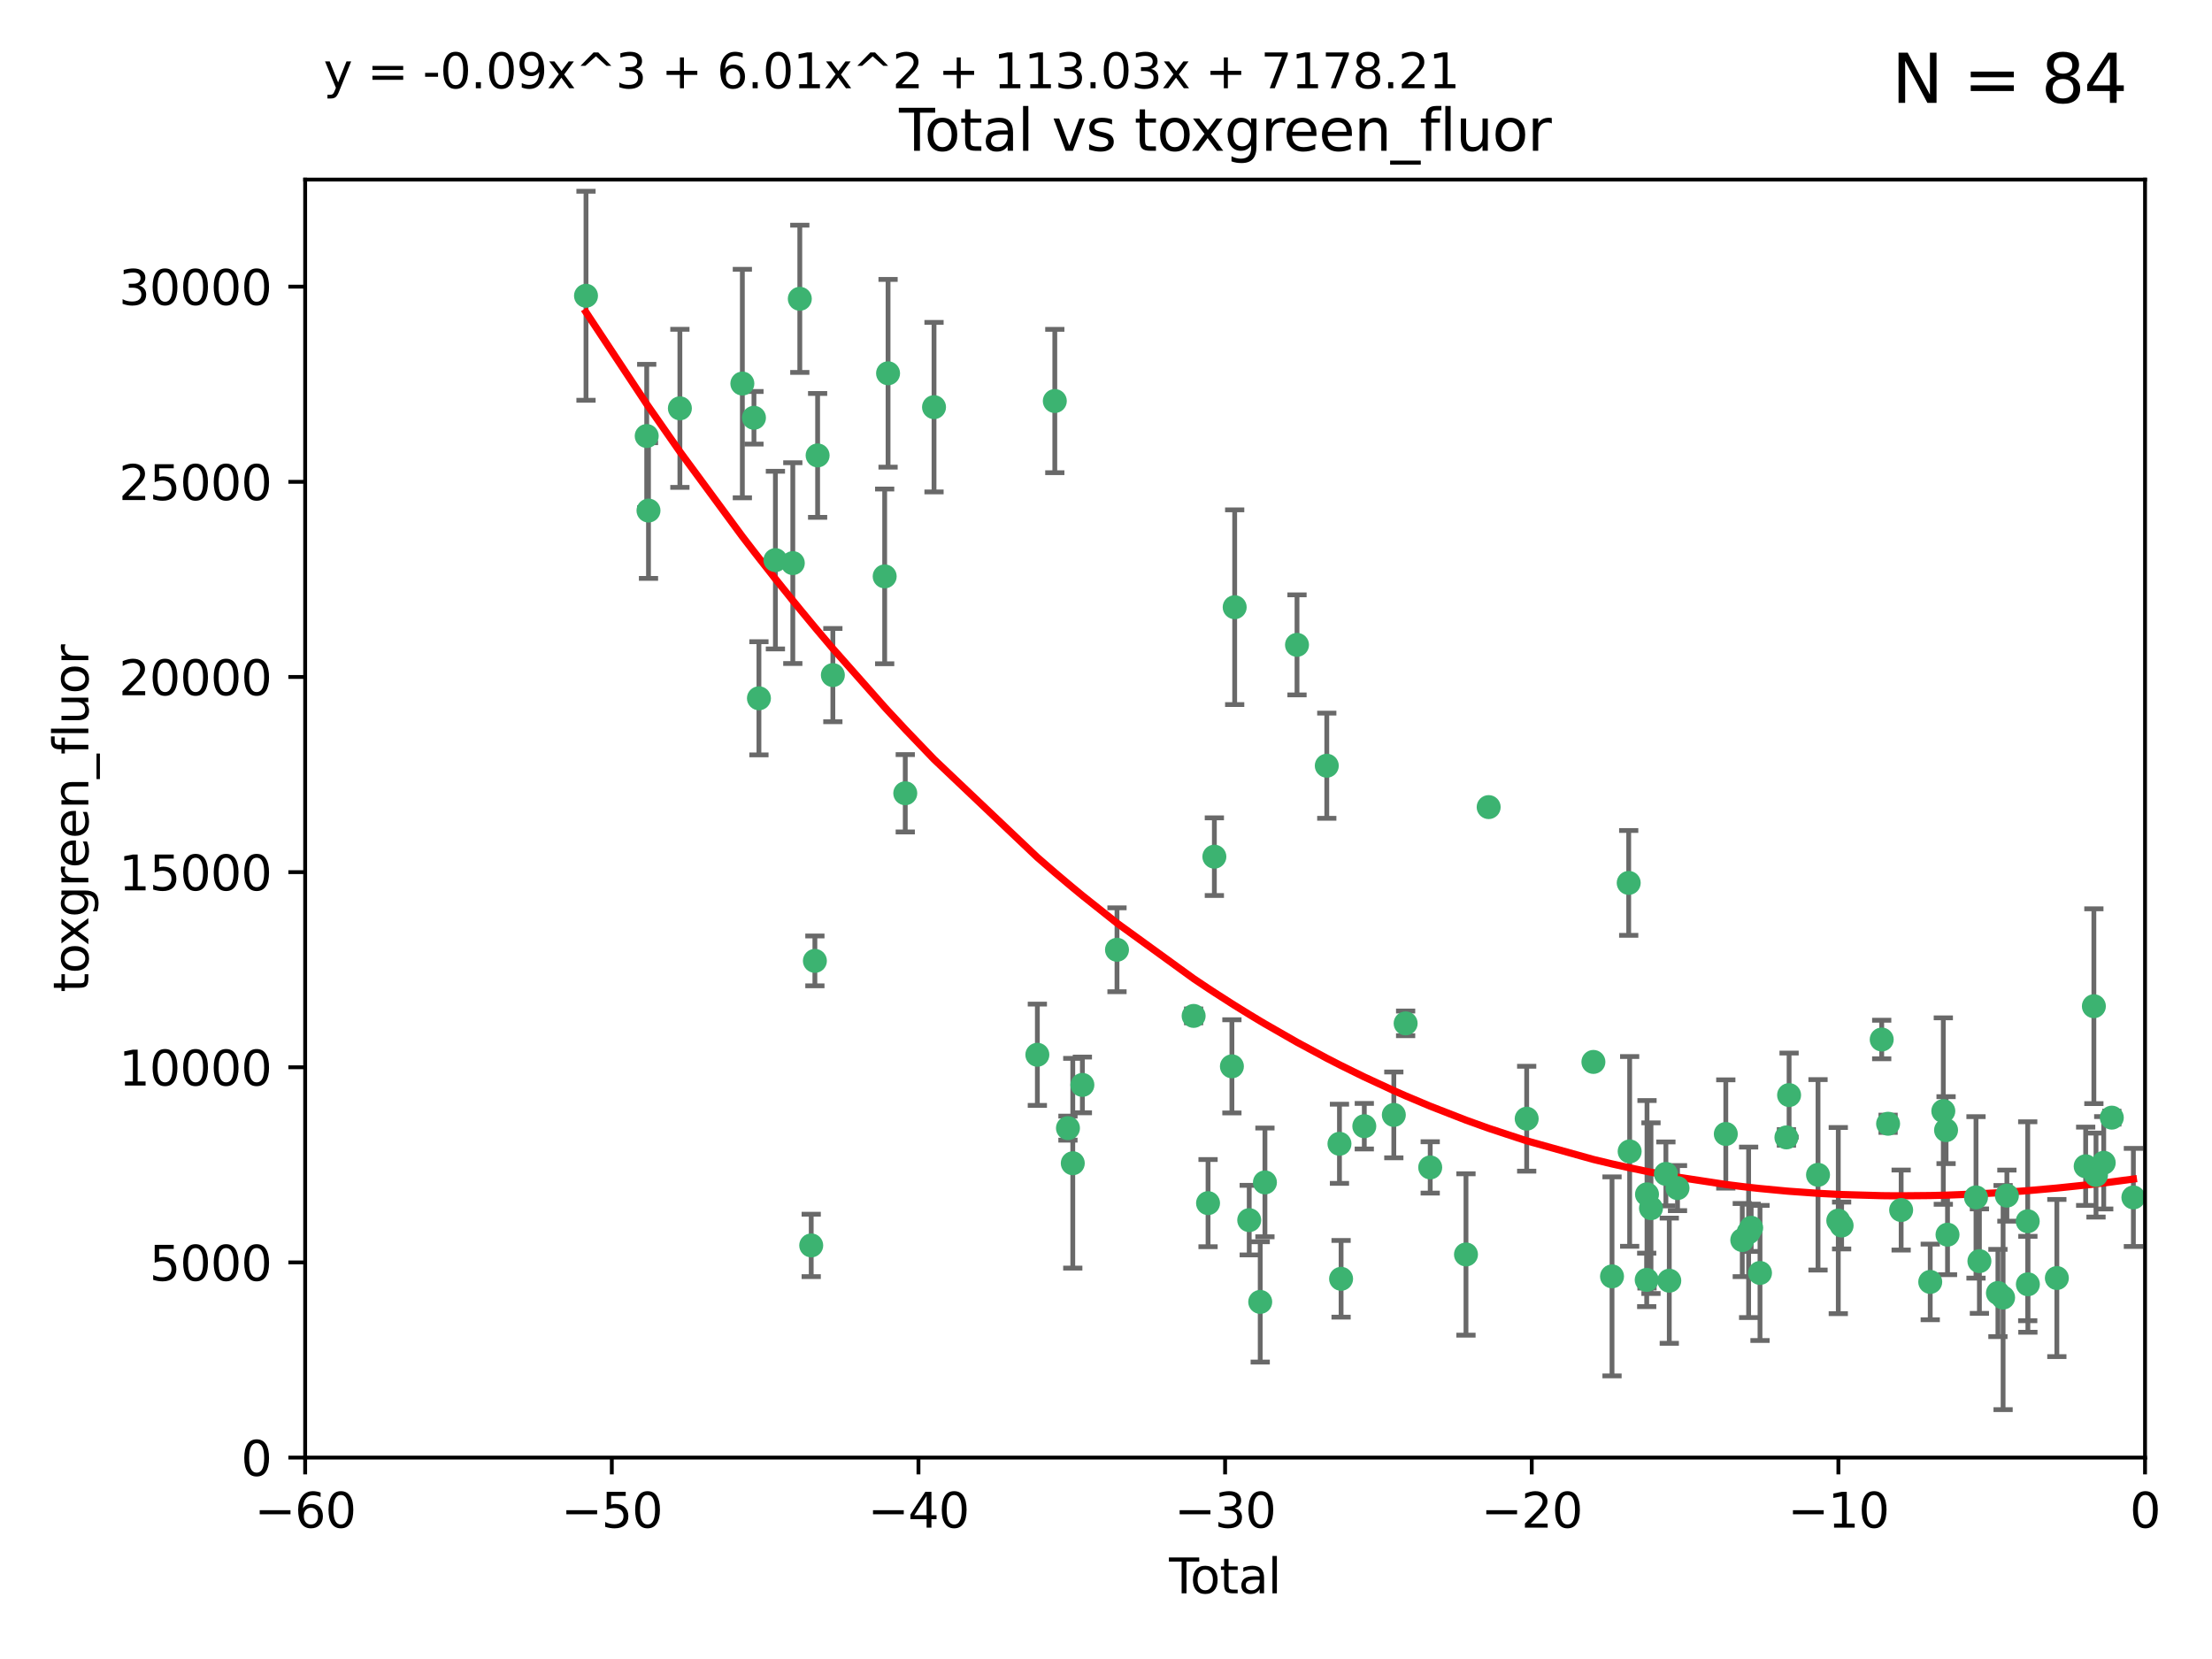 <?xml version="1.0" encoding="utf-8" standalone="no"?>
<!DOCTYPE svg PUBLIC "-//W3C//DTD SVG 1.1//EN"
  "http://www.w3.org/Graphics/SVG/1.1/DTD/svg11.dtd">
<svg xmlns:xlink="http://www.w3.org/1999/xlink" width="460.8pt" height="345.6pt" viewBox="0 0 460.8 345.6" xmlns="http://www.w3.org/2000/svg" version="1.1">
 <defs>
  <style type="text/css">*{stroke-linejoin: round; stroke-linecap: butt}</style>
 </defs>
 <g id="figure_1">
  <g id="patch_1">
   <path d="M 0 345.6 
L 460.8 345.6 
L 460.8 0 
L 0 0 
z
" style="fill: #ffffff"/>
  </g>
  <g id="axes_1">
   <g id="patch_2">
    <path d="M 63.571 303.64 
L 446.85 303.64 
L 446.85 37.411 
L 63.571 37.411 
z
" style="fill: #ffffff"/>
   </g>
   <g id="PathCollection_1">
    <defs>
     <path id="m2e5858df62" d="M 0 1.118 
C 0.297 1.118 0.581 1 0.791 0.791 
C 1 0.581 1.118 0.297 1.118 0 
C 1.118 -0.297 1 -0.581 0.791 -0.791 
C 0.581 -1 0.297 -1.118 0 -1.118 
C -0.297 -1.118 -0.581 -1 -0.791 -0.791 
C -1 -0.581 -1.118 -0.297 -1.118 0 
C -1.118 0.297 -1 0.581 -0.791 0.791 
C -0.581 1 -0.297 1.118 0 1.118 
z
" style="stroke: #3cb371"/>
    </defs>
    <g clip-path="url(#pc4e937b0b7)">
     <use xlink:href="#m2e5858df62" x="122.075" y="61.614" style="fill: #3cb371; stroke: #3cb371"/>
     <use xlink:href="#m2e5858df62" x="134.722" y="90.829" style="fill: #3cb371; stroke: #3cb371"/>
     <use xlink:href="#m2e5858df62" x="135.093" y="106.358" style="fill: #3cb371; stroke: #3cb371"/>
     <use xlink:href="#m2e5858df62" x="141.633" y="85.062" style="fill: #3cb371; stroke: #3cb371"/>
     <use xlink:href="#m2e5858df62" x="154.646" y="79.9" style="fill: #3cb371; stroke: #3cb371"/>
     <use xlink:href="#m2e5858df62" x="157.063" y="87.031" style="fill: #3cb371; stroke: #3cb371"/>
     <use xlink:href="#m2e5858df62" x="158.1" y="145.468" style="fill: #3cb371; stroke: #3cb371"/>
     <use xlink:href="#m2e5858df62" x="161.532" y="116.682" style="fill: #3cb371; stroke: #3cb371"/>
     <use xlink:href="#m2e5858df62" x="165.156" y="117.306" style="fill: #3cb371; stroke: #3cb371"/>
     <use xlink:href="#m2e5858df62" x="166.614" y="62.244" style="fill: #3cb371; stroke: #3cb371"/>
     <use xlink:href="#m2e5858df62" x="168.991" y="259.442" style="fill: #3cb371; stroke: #3cb371"/>
     <use xlink:href="#m2e5858df62" x="169.757" y="200.168" style="fill: #3cb371; stroke: #3cb371"/>
     <use xlink:href="#m2e5858df62" x="170.325" y="94.872" style="fill: #3cb371; stroke: #3cb371"/>
     <use xlink:href="#m2e5858df62" x="173.5" y="140.634" style="fill: #3cb371; stroke: #3cb371"/>
     <use xlink:href="#m2e5858df62" x="184.294" y="120.071" style="fill: #3cb371; stroke: #3cb371"/>
     <use xlink:href="#m2e5858df62" x="185" y="77.763" style="fill: #3cb371; stroke: #3cb371"/>
     <use xlink:href="#m2e5858df62" x="188.583" y="165.251" style="fill: #3cb371; stroke: #3cb371"/>
     <use xlink:href="#m2e5858df62" x="194.574" y="84.817" style="fill: #3cb371; stroke: #3cb371"/>
     <use xlink:href="#m2e5858df62" x="216.1" y="219.726" style="fill: #3cb371; stroke: #3cb371"/>
     <use xlink:href="#m2e5858df62" x="219.736" y="83.54" style="fill: #3cb371; stroke: #3cb371"/>
     <use xlink:href="#m2e5858df62" x="222.475" y="235.012" style="fill: #3cb371; stroke: #3cb371"/>
     <use xlink:href="#m2e5858df62" x="223.48" y="242.324" style="fill: #3cb371; stroke: #3cb371"/>
     <use xlink:href="#m2e5858df62" x="225.479" y="226.007" style="fill: #3cb371; stroke: #3cb371"/>
     <use xlink:href="#m2e5858df62" x="232.69" y="197.854" style="fill: #3cb371; stroke: #3cb371"/>
     <use xlink:href="#m2e5858df62" x="248.655" y="211.632" style="fill: #3cb371; stroke: #3cb371"/>
     <use xlink:href="#m2e5858df62" x="251.658" y="250.635" style="fill: #3cb371; stroke: #3cb371"/>
     <use xlink:href="#m2e5858df62" x="252.974" y="178.461" style="fill: #3cb371; stroke: #3cb371"/>
     <use xlink:href="#m2e5858df62" x="256.629" y="222.137" style="fill: #3cb371; stroke: #3cb371"/>
     <use xlink:href="#m2e5858df62" x="257.207" y="126.494" style="fill: #3cb371; stroke: #3cb371"/>
     <use xlink:href="#m2e5858df62" x="260.237" y="254.176" style="fill: #3cb371; stroke: #3cb371"/>
     <use xlink:href="#m2e5858df62" x="262.527" y="271.21" style="fill: #3cb371; stroke: #3cb371"/>
     <use xlink:href="#m2e5858df62" x="263.509" y="246.318" style="fill: #3cb371; stroke: #3cb371"/>
     <use xlink:href="#m2e5858df62" x="270.19" y="134.337" style="fill: #3cb371; stroke: #3cb371"/>
     <use xlink:href="#m2e5858df62" x="276.393" y="159.514" style="fill: #3cb371; stroke: #3cb371"/>
     <use xlink:href="#m2e5858df62" x="279.035" y="238.271" style="fill: #3cb371; stroke: #3cb371"/>
     <use xlink:href="#m2e5858df62" x="279.372" y="266.399" style="fill: #3cb371; stroke: #3cb371"/>
     <use xlink:href="#m2e5858df62" x="284.209" y="234.61" style="fill: #3cb371; stroke: #3cb371"/>
     <use xlink:href="#m2e5858df62" x="290.359" y="232.256" style="fill: #3cb371; stroke: #3cb371"/>
     <use xlink:href="#m2e5858df62" x="292.818" y="213.19" style="fill: #3cb371; stroke: #3cb371"/>
     <use xlink:href="#m2e5858df62" x="297.94" y="243.195" style="fill: #3cb371; stroke: #3cb371"/>
     <use xlink:href="#m2e5858df62" x="305.391" y="261.328" style="fill: #3cb371; stroke: #3cb371"/>
     <use xlink:href="#m2e5858df62" x="310.117" y="168.134" style="fill: #3cb371; stroke: #3cb371"/>
     <use xlink:href="#m2e5858df62" x="318.036" y="233.047" style="fill: #3cb371; stroke: #3cb371"/>
     <use xlink:href="#m2e5858df62" x="331.936" y="221.217" style="fill: #3cb371; stroke: #3cb371"/>
     <use xlink:href="#m2e5858df62" x="335.814" y="265.894" style="fill: #3cb371; stroke: #3cb371"/>
     <use xlink:href="#m2e5858df62" x="339.29" y="183.926" style="fill: #3cb371; stroke: #3cb371"/>
     <use xlink:href="#m2e5858df62" x="339.487" y="239.862" style="fill: #3cb371; stroke: #3cb371"/>
     <use xlink:href="#m2e5858df62" x="343.038" y="266.625" style="fill: #3cb371; stroke: #3cb371"/>
     <use xlink:href="#m2e5858df62" x="343.102" y="248.797" style="fill: #3cb371; stroke: #3cb371"/>
     <use xlink:href="#m2e5858df62" x="343.931" y="251.686" style="fill: #3cb371; stroke: #3cb371"/>
     <use xlink:href="#m2e5858df62" x="347.037" y="244.545" style="fill: #3cb371; stroke: #3cb371"/>
     <use xlink:href="#m2e5858df62" x="347.742" y="266.793" style="fill: #3cb371; stroke: #3cb371"/>
     <use xlink:href="#m2e5858df62" x="349.456" y="247.505" style="fill: #3cb371; stroke: #3cb371"/>
     <use xlink:href="#m2e5858df62" x="359.516" y="236.229" style="fill: #3cb371; stroke: #3cb371"/>
     <use xlink:href="#m2e5858df62" x="362.948" y="258.329" style="fill: #3cb371; stroke: #3cb371"/>
     <use xlink:href="#m2e5858df62" x="364.272" y="256.714" style="fill: #3cb371; stroke: #3cb371"/>
     <use xlink:href="#m2e5858df62" x="364.803" y="255.773" style="fill: #3cb371; stroke: #3cb371"/>
     <use xlink:href="#m2e5858df62" x="366.641" y="265.178" style="fill: #3cb371; stroke: #3cb371"/>
     <use xlink:href="#m2e5858df62" x="372.144" y="236.943" style="fill: #3cb371; stroke: #3cb371"/>
     <use xlink:href="#m2e5858df62" x="372.7" y="228.123" style="fill: #3cb371; stroke: #3cb371"/>
     <use xlink:href="#m2e5858df62" x="378.726" y="244.739" style="fill: #3cb371; stroke: #3cb371"/>
     <use xlink:href="#m2e5858df62" x="382.948" y="254.269" style="fill: #3cb371; stroke: #3cb371"/>
     <use xlink:href="#m2e5858df62" x="383.643" y="255.298" style="fill: #3cb371; stroke: #3cb371"/>
     <use xlink:href="#m2e5858df62" x="391.995" y="216.55" style="fill: #3cb371; stroke: #3cb371"/>
     <use xlink:href="#m2e5858df62" x="393.325" y="234.099" style="fill: #3cb371; stroke: #3cb371"/>
     <use xlink:href="#m2e5858df62" x="396.044" y="252.073" style="fill: #3cb371; stroke: #3cb371"/>
     <use xlink:href="#m2e5858df62" x="402.103" y="267.05" style="fill: #3cb371; stroke: #3cb371"/>
     <use xlink:href="#m2e5858df62" x="404.828" y="231.454" style="fill: #3cb371; stroke: #3cb371"/>
     <use xlink:href="#m2e5858df62" x="405.4" y="235.431" style="fill: #3cb371; stroke: #3cb371"/>
     <use xlink:href="#m2e5858df62" x="405.704" y="257.206" style="fill: #3cb371; stroke: #3cb371"/>
     <use xlink:href="#m2e5858df62" x="411.637" y="249.438" style="fill: #3cb371; stroke: #3cb371"/>
     <use xlink:href="#m2e5858df62" x="412.347" y="262.719" style="fill: #3cb371; stroke: #3cb371"/>
     <use xlink:href="#m2e5858df62" x="416.205" y="269.353" style="fill: #3cb371; stroke: #3cb371"/>
     <use xlink:href="#m2e5858df62" x="417.282" y="270.307" style="fill: #3cb371; stroke: #3cb371"/>
     <use xlink:href="#m2e5858df62" x="418.073" y="249.072" style="fill: #3cb371; stroke: #3cb371"/>
     <use xlink:href="#m2e5858df62" x="422.412" y="254.408" style="fill: #3cb371; stroke: #3cb371"/>
     <use xlink:href="#m2e5858df62" x="422.445" y="267.541" style="fill: #3cb371; stroke: #3cb371"/>
     <use xlink:href="#m2e5858df62" x="428.481" y="266.237" style="fill: #3cb371; stroke: #3cb371"/>
     <use xlink:href="#m2e5858df62" x="434.484" y="242.954" style="fill: #3cb371; stroke: #3cb371"/>
     <use xlink:href="#m2e5858df62" x="436.193" y="209.613" style="fill: #3cb371; stroke: #3cb371"/>
     <use xlink:href="#m2e5858df62" x="436.637" y="244.789" style="fill: #3cb371; stroke: #3cb371"/>
     <use xlink:href="#m2e5858df62" x="438.245" y="242.227" style="fill: #3cb371; stroke: #3cb371"/>
     <use xlink:href="#m2e5858df62" x="439.928" y="232.825" style="fill: #3cb371; stroke: #3cb371"/>
     <use xlink:href="#m2e5858df62" x="444.423" y="249.444" style="fill: #3cb371; stroke: #3cb371"/>
    </g>
   </g>
   <g id="matplotlib.axis_1">
    <g id="xtick_1">
     <g id="line2d_1">
      <defs>
       <path id="m186aaac613" d="M 0 0 
L 0 3.5 
" style="stroke: #000000; stroke-width: 0.8"/>
      </defs>
      <g>
       <use xlink:href="#m186aaac613" x="63.571" y="303.64" style="stroke: #000000; stroke-width: 0.8"/>
      </g>
     </g>
     <g id="text_1">
      <!-- −60 -->
      <g transform="translate(53.019 318.238)scale(0.1 -0.1)">
       <defs>
        <path id="DejaVuSans-2212" d="M 678 2272 
L 4684 2272 
L 4684 1741 
L 678 1741 
L 678 2272 
z
" transform="scale(0.016)"/>
        <path id="DejaVuSans-36" d="M 2113 2584 
Q 1688 2584 1439 2293 
Q 1191 2003 1191 1497 
Q 1191 994 1439 701 
Q 1688 409 2113 409 
Q 2538 409 2786 701 
Q 3034 994 3034 1497 
Q 3034 2003 2786 2293 
Q 2538 2584 2113 2584 
z
M 3366 4563 
L 3366 3988 
Q 3128 4100 2886 4159 
Q 2644 4219 2406 4219 
Q 1781 4219 1451 3797 
Q 1122 3375 1075 2522 
Q 1259 2794 1537 2939 
Q 1816 3084 2150 3084 
Q 2853 3084 3261 2657 
Q 3669 2231 3669 1497 
Q 3669 778 3244 343 
Q 2819 -91 2113 -91 
Q 1303 -91 875 529 
Q 447 1150 447 2328 
Q 447 3434 972 4092 
Q 1497 4750 2381 4750 
Q 2619 4750 2861 4703 
Q 3103 4656 3366 4563 
z
" transform="scale(0.016)"/>
        <path id="DejaVuSans-30" d="M 2034 4250 
Q 1547 4250 1301 3770 
Q 1056 3291 1056 2328 
Q 1056 1369 1301 889 
Q 1547 409 2034 409 
Q 2525 409 2770 889 
Q 3016 1369 3016 2328 
Q 3016 3291 2770 3770 
Q 2525 4250 2034 4250 
z
M 2034 4750 
Q 2819 4750 3233 4129 
Q 3647 3509 3647 2328 
Q 3647 1150 3233 529 
Q 2819 -91 2034 -91 
Q 1250 -91 836 529 
Q 422 1150 422 2328 
Q 422 3509 836 4129 
Q 1250 4750 2034 4750 
z
" transform="scale(0.016)"/>
       </defs>
       <use xlink:href="#DejaVuSans-2212"/>
       <use xlink:href="#DejaVuSans-36" x="83.789"/>
       <use xlink:href="#DejaVuSans-30" x="147.412"/>
      </g>
     </g>
    </g>
    <g id="xtick_2">
     <g id="line2d_2">
      <g>
       <use xlink:href="#m186aaac613" x="127.451" y="303.64" style="stroke: #000000; stroke-width: 0.8"/>
      </g>
     </g>
     <g id="text_2">
      <!-- −50 -->
      <g transform="translate(116.899 318.238)scale(0.1 -0.1)">
       <defs>
        <path id="DejaVuSans-35" d="M 691 4666 
L 3169 4666 
L 3169 4134 
L 1269 4134 
L 1269 2991 
Q 1406 3038 1543 3061 
Q 1681 3084 1819 3084 
Q 2600 3084 3056 2656 
Q 3513 2228 3513 1497 
Q 3513 744 3044 326 
Q 2575 -91 1722 -91 
Q 1428 -91 1123 -41 
Q 819 9 494 109 
L 494 744 
Q 775 591 1075 516 
Q 1375 441 1709 441 
Q 2250 441 2565 725 
Q 2881 1009 2881 1497 
Q 2881 1984 2565 2268 
Q 2250 2553 1709 2553 
Q 1456 2553 1204 2497 
Q 953 2441 691 2322 
L 691 4666 
z
" transform="scale(0.016)"/>
       </defs>
       <use xlink:href="#DejaVuSans-2212"/>
       <use xlink:href="#DejaVuSans-35" x="83.789"/>
       <use xlink:href="#DejaVuSans-30" x="147.412"/>
      </g>
     </g>
    </g>
    <g id="xtick_3">
     <g id="line2d_3">
      <g>
       <use xlink:href="#m186aaac613" x="191.331" y="303.64" style="stroke: #000000; stroke-width: 0.8"/>
      </g>
     </g>
     <g id="text_3">
      <!-- −40 -->
      <g transform="translate(180.778 318.238)scale(0.1 -0.1)">
       <defs>
        <path id="DejaVuSans-34" d="M 2419 4116 
L 825 1625 
L 2419 1625 
L 2419 4116 
z
M 2253 4666 
L 3047 4666 
L 3047 1625 
L 3713 1625 
L 3713 1100 
L 3047 1100 
L 3047 0 
L 2419 0 
L 2419 1100 
L 313 1100 
L 313 1709 
L 2253 4666 
z
" transform="scale(0.016)"/>
       </defs>
       <use xlink:href="#DejaVuSans-2212"/>
       <use xlink:href="#DejaVuSans-34" x="83.789"/>
       <use xlink:href="#DejaVuSans-30" x="147.412"/>
      </g>
     </g>
    </g>
    <g id="xtick_4">
     <g id="line2d_4">
      <g>
       <use xlink:href="#m186aaac613" x="255.211" y="303.64" style="stroke: #000000; stroke-width: 0.8"/>
      </g>
     </g>
     <g id="text_4">
      <!-- −30 -->
      <g transform="translate(244.658 318.238)scale(0.1 -0.1)">
       <defs>
        <path id="DejaVuSans-33" d="M 2597 2516 
Q 3050 2419 3304 2112 
Q 3559 1806 3559 1356 
Q 3559 666 3084 287 
Q 2609 -91 1734 -91 
Q 1441 -91 1130 -33 
Q 819 25 488 141 
L 488 750 
Q 750 597 1062 519 
Q 1375 441 1716 441 
Q 2309 441 2620 675 
Q 2931 909 2931 1356 
Q 2931 1769 2642 2001 
Q 2353 2234 1838 2234 
L 1294 2234 
L 1294 2753 
L 1863 2753 
Q 2328 2753 2575 2939 
Q 2822 3125 2822 3475 
Q 2822 3834 2567 4026 
Q 2313 4219 1838 4219 
Q 1578 4219 1281 4162 
Q 984 4106 628 3988 
L 628 4550 
Q 988 4650 1302 4700 
Q 1616 4750 1894 4750 
Q 2613 4750 3031 4423 
Q 3450 4097 3450 3541 
Q 3450 3153 3228 2886 
Q 3006 2619 2597 2516 
z
" transform="scale(0.016)"/>
       </defs>
       <use xlink:href="#DejaVuSans-2212"/>
       <use xlink:href="#DejaVuSans-33" x="83.789"/>
       <use xlink:href="#DejaVuSans-30" x="147.412"/>
      </g>
     </g>
    </g>
    <g id="xtick_5">
     <g id="line2d_5">
      <g>
       <use xlink:href="#m186aaac613" x="319.09" y="303.64" style="stroke: #000000; stroke-width: 0.8"/>
      </g>
     </g>
     <g id="text_5">
      <!-- −20 -->
      <g transform="translate(308.538 318.238)scale(0.1 -0.1)">
       <defs>
        <path id="DejaVuSans-32" d="M 1228 531 
L 3431 531 
L 3431 0 
L 469 0 
L 469 531 
Q 828 903 1448 1529 
Q 2069 2156 2228 2338 
Q 2531 2678 2651 2914 
Q 2772 3150 2772 3378 
Q 2772 3750 2511 3984 
Q 2250 4219 1831 4219 
Q 1534 4219 1204 4116 
Q 875 4013 500 3803 
L 500 4441 
Q 881 4594 1212 4672 
Q 1544 4750 1819 4750 
Q 2544 4750 2975 4387 
Q 3406 4025 3406 3419 
Q 3406 3131 3298 2873 
Q 3191 2616 2906 2266 
Q 2828 2175 2409 1742 
Q 1991 1309 1228 531 
z
" transform="scale(0.016)"/>
       </defs>
       <use xlink:href="#DejaVuSans-2212"/>
       <use xlink:href="#DejaVuSans-32" x="83.789"/>
       <use xlink:href="#DejaVuSans-30" x="147.412"/>
      </g>
     </g>
    </g>
    <g id="xtick_6">
     <g id="line2d_6">
      <g>
       <use xlink:href="#m186aaac613" x="382.97" y="303.64" style="stroke: #000000; stroke-width: 0.8"/>
      </g>
     </g>
     <g id="text_6">
      <!-- −10 -->
      <g transform="translate(372.418 318.238)scale(0.1 -0.1)">
       <defs>
        <path id="DejaVuSans-31" d="M 794 531 
L 1825 531 
L 1825 4091 
L 703 3866 
L 703 4441 
L 1819 4666 
L 2450 4666 
L 2450 531 
L 3481 531 
L 3481 0 
L 794 0 
L 794 531 
z
" transform="scale(0.016)"/>
       </defs>
       <use xlink:href="#DejaVuSans-2212"/>
       <use xlink:href="#DejaVuSans-31" x="83.789"/>
       <use xlink:href="#DejaVuSans-30" x="147.412"/>
      </g>
     </g>
    </g>
    <g id="xtick_7">
     <g id="line2d_7">
      <g>
       <use xlink:href="#m186aaac613" x="446.85" y="303.64" style="stroke: #000000; stroke-width: 0.8"/>
      </g>
     </g>
     <g id="text_7">
      <!-- 0 -->
      <g transform="translate(443.669 318.238)scale(0.1 -0.1)">
       <use xlink:href="#DejaVuSans-30"/>
      </g>
     </g>
    </g>
    <g id="text_8">
     <!-- Total -->
     <g transform="translate(243.534 331.917)scale(0.1 -0.1)">
      <defs>
       <path id="DejaVuSans-54" d="M -19 4666 
L 3928 4666 
L 3928 4134 
L 2272 4134 
L 2272 0 
L 1638 0 
L 1638 4134 
L -19 4134 
L -19 4666 
z
" transform="scale(0.016)"/>
       <path id="DejaVuSans-6f" d="M 1959 3097 
Q 1497 3097 1228 2736 
Q 959 2375 959 1747 
Q 959 1119 1226 758 
Q 1494 397 1959 397 
Q 2419 397 2687 759 
Q 2956 1122 2956 1747 
Q 2956 2369 2687 2733 
Q 2419 3097 1959 3097 
z
M 1959 3584 
Q 2709 3584 3137 3096 
Q 3566 2609 3566 1747 
Q 3566 888 3137 398 
Q 2709 -91 1959 -91 
Q 1206 -91 779 398 
Q 353 888 353 1747 
Q 353 2609 779 3096 
Q 1206 3584 1959 3584 
z
" transform="scale(0.016)"/>
       <path id="DejaVuSans-74" d="M 1172 4494 
L 1172 3500 
L 2356 3500 
L 2356 3053 
L 1172 3053 
L 1172 1153 
Q 1172 725 1289 603 
Q 1406 481 1766 481 
L 2356 481 
L 2356 0 
L 1766 0 
Q 1100 0 847 248 
Q 594 497 594 1153 
L 594 3053 
L 172 3053 
L 172 3500 
L 594 3500 
L 594 4494 
L 1172 4494 
z
" transform="scale(0.016)"/>
       <path id="DejaVuSans-61" d="M 2194 1759 
Q 1497 1759 1228 1600 
Q 959 1441 959 1056 
Q 959 750 1161 570 
Q 1363 391 1709 391 
Q 2188 391 2477 730 
Q 2766 1069 2766 1631 
L 2766 1759 
L 2194 1759 
z
M 3341 1997 
L 3341 0 
L 2766 0 
L 2766 531 
Q 2569 213 2275 61 
Q 1981 -91 1556 -91 
Q 1019 -91 701 211 
Q 384 513 384 1019 
Q 384 1609 779 1909 
Q 1175 2209 1959 2209 
L 2766 2209 
L 2766 2266 
Q 2766 2663 2505 2880 
Q 2244 3097 1772 3097 
Q 1472 3097 1187 3025 
Q 903 2953 641 2809 
L 641 3341 
Q 956 3463 1253 3523 
Q 1550 3584 1831 3584 
Q 2591 3584 2966 3190 
Q 3341 2797 3341 1997 
z
" transform="scale(0.016)"/>
       <path id="DejaVuSans-6c" d="M 603 4863 
L 1178 4863 
L 1178 0 
L 603 0 
L 603 4863 
z
" transform="scale(0.016)"/>
      </defs>
      <use xlink:href="#DejaVuSans-54"/>
      <use xlink:href="#DejaVuSans-6f" x="44.084"/>
      <use xlink:href="#DejaVuSans-74" x="105.266"/>
      <use xlink:href="#DejaVuSans-61" x="144.475"/>
      <use xlink:href="#DejaVuSans-6c" x="205.754"/>
     </g>
    </g>
   </g>
   <g id="matplotlib.axis_2">
    <g id="ytick_1">
     <g id="line2d_8">
      <defs>
       <path id="m8c97f8871e" d="M 0 0 
L -3.5 0 
" style="stroke: #000000; stroke-width: 0.8"/>
      </defs>
      <g>
       <use xlink:href="#m8c97f8871e" x="63.571" y="303.64" style="stroke: #000000; stroke-width: 0.8"/>
      </g>
     </g>
     <g id="text_9">
      <!-- 0 -->
      <g transform="translate(50.209 307.439)scale(0.1 -0.1)">
       <use xlink:href="#DejaVuSans-30"/>
      </g>
     </g>
    </g>
    <g id="ytick_2">
     <g id="line2d_9">
      <g>
       <use xlink:href="#m8c97f8871e" x="63.571" y="262.986" style="stroke: #000000; stroke-width: 0.8"/>
      </g>
     </g>
     <g id="text_10">
      <!-- 5000 -->
      <g transform="translate(31.121 266.786)scale(0.1 -0.1)">
       <use xlink:href="#DejaVuSans-35"/>
       <use xlink:href="#DejaVuSans-30" x="63.623"/>
       <use xlink:href="#DejaVuSans-30" x="127.246"/>
       <use xlink:href="#DejaVuSans-30" x="190.869"/>
      </g>
     </g>
    </g>
    <g id="ytick_3">
     <g id="line2d_10">
      <g>
       <use xlink:href="#m8c97f8871e" x="63.571" y="222.333" style="stroke: #000000; stroke-width: 0.8"/>
      </g>
     </g>
     <g id="text_11">
      <!-- 10000 -->
      <g transform="translate(24.759 226.132)scale(0.1 -0.1)">
       <use xlink:href="#DejaVuSans-31"/>
       <use xlink:href="#DejaVuSans-30" x="63.623"/>
       <use xlink:href="#DejaVuSans-30" x="127.246"/>
       <use xlink:href="#DejaVuSans-30" x="190.869"/>
       <use xlink:href="#DejaVuSans-30" x="254.492"/>
      </g>
     </g>
    </g>
    <g id="ytick_4">
     <g id="line2d_11">
      <g>
       <use xlink:href="#m8c97f8871e" x="63.571" y="181.679" style="stroke: #000000; stroke-width: 0.8"/>
      </g>
     </g>
     <g id="text_12">
      <!-- 15000 -->
      <g transform="translate(24.759 185.478)scale(0.1 -0.1)">
       <use xlink:href="#DejaVuSans-31"/>
       <use xlink:href="#DejaVuSans-35" x="63.623"/>
       <use xlink:href="#DejaVuSans-30" x="127.246"/>
       <use xlink:href="#DejaVuSans-30" x="190.869"/>
       <use xlink:href="#DejaVuSans-30" x="254.492"/>
      </g>
     </g>
    </g>
    <g id="ytick_5">
     <g id="line2d_12">
      <g>
       <use xlink:href="#m8c97f8871e" x="63.571" y="141.026" style="stroke: #000000; stroke-width: 0.8"/>
      </g>
     </g>
     <g id="text_13">
      <!-- 20000 -->
      <g transform="translate(24.759 144.825)scale(0.1 -0.1)">
       <use xlink:href="#DejaVuSans-32"/>
       <use xlink:href="#DejaVuSans-30" x="63.623"/>
       <use xlink:href="#DejaVuSans-30" x="127.246"/>
       <use xlink:href="#DejaVuSans-30" x="190.869"/>
       <use xlink:href="#DejaVuSans-30" x="254.492"/>
      </g>
     </g>
    </g>
    <g id="ytick_6">
     <g id="line2d_13">
      <g>
       <use xlink:href="#m8c97f8871e" x="63.571" y="100.372" style="stroke: #000000; stroke-width: 0.8"/>
      </g>
     </g>
     <g id="text_14">
      <!-- 25000 -->
      <g transform="translate(24.759 104.171)scale(0.1 -0.1)">
       <use xlink:href="#DejaVuSans-32"/>
       <use xlink:href="#DejaVuSans-35" x="63.623"/>
       <use xlink:href="#DejaVuSans-30" x="127.246"/>
       <use xlink:href="#DejaVuSans-30" x="190.869"/>
       <use xlink:href="#DejaVuSans-30" x="254.492"/>
      </g>
     </g>
    </g>
    <g id="ytick_7">
     <g id="line2d_14">
      <g>
       <use xlink:href="#m8c97f8871e" x="63.571" y="59.718" style="stroke: #000000; stroke-width: 0.8"/>
      </g>
     </g>
     <g id="text_15">
      <!-- 30000 -->
      <g transform="translate(24.759 63.518)scale(0.1 -0.1)">
       <use xlink:href="#DejaVuSans-33"/>
       <use xlink:href="#DejaVuSans-30" x="63.623"/>
       <use xlink:href="#DejaVuSans-30" x="127.246"/>
       <use xlink:href="#DejaVuSans-30" x="190.869"/>
       <use xlink:href="#DejaVuSans-30" x="254.492"/>
      </g>
     </g>
    </g>
    <g id="text_16">
     <!-- toxgreen_fluor -->
     <g transform="translate(18.401 206.72)rotate(-90)scale(0.1 -0.1)">
      <defs>
       <path id="DejaVuSans-78" d="M 3513 3500 
L 2247 1797 
L 3578 0 
L 2900 0 
L 1881 1375 
L 863 0 
L 184 0 
L 1544 1831 
L 300 3500 
L 978 3500 
L 1906 2253 
L 2834 3500 
L 3513 3500 
z
" transform="scale(0.016)"/>
       <path id="DejaVuSans-67" d="M 2906 1791 
Q 2906 2416 2648 2759 
Q 2391 3103 1925 3103 
Q 1463 3103 1205 2759 
Q 947 2416 947 1791 
Q 947 1169 1205 825 
Q 1463 481 1925 481 
Q 2391 481 2648 825 
Q 2906 1169 2906 1791 
z
M 3481 434 
Q 3481 -459 3084 -895 
Q 2688 -1331 1869 -1331 
Q 1566 -1331 1297 -1286 
Q 1028 -1241 775 -1147 
L 775 -588 
Q 1028 -725 1275 -790 
Q 1522 -856 1778 -856 
Q 2344 -856 2625 -561 
Q 2906 -266 2906 331 
L 2906 616 
Q 2728 306 2450 153 
Q 2172 0 1784 0 
Q 1141 0 747 490 
Q 353 981 353 1791 
Q 353 2603 747 3093 
Q 1141 3584 1784 3584 
Q 2172 3584 2450 3431 
Q 2728 3278 2906 2969 
L 2906 3500 
L 3481 3500 
L 3481 434 
z
" transform="scale(0.016)"/>
       <path id="DejaVuSans-72" d="M 2631 2963 
Q 2534 3019 2420 3045 
Q 2306 3072 2169 3072 
Q 1681 3072 1420 2755 
Q 1159 2438 1159 1844 
L 1159 0 
L 581 0 
L 581 3500 
L 1159 3500 
L 1159 2956 
Q 1341 3275 1631 3429 
Q 1922 3584 2338 3584 
Q 2397 3584 2469 3576 
Q 2541 3569 2628 3553 
L 2631 2963 
z
" transform="scale(0.016)"/>
       <path id="DejaVuSans-65" d="M 3597 1894 
L 3597 1613 
L 953 1613 
Q 991 1019 1311 708 
Q 1631 397 2203 397 
Q 2534 397 2845 478 
Q 3156 559 3463 722 
L 3463 178 
Q 3153 47 2828 -22 
Q 2503 -91 2169 -91 
Q 1331 -91 842 396 
Q 353 884 353 1716 
Q 353 2575 817 3079 
Q 1281 3584 2069 3584 
Q 2775 3584 3186 3129 
Q 3597 2675 3597 1894 
z
M 3022 2063 
Q 3016 2534 2758 2815 
Q 2500 3097 2075 3097 
Q 1594 3097 1305 2825 
Q 1016 2553 972 2059 
L 3022 2063 
z
" transform="scale(0.016)"/>
       <path id="DejaVuSans-6e" d="M 3513 2113 
L 3513 0 
L 2938 0 
L 2938 2094 
Q 2938 2591 2744 2837 
Q 2550 3084 2163 3084 
Q 1697 3084 1428 2787 
Q 1159 2491 1159 1978 
L 1159 0 
L 581 0 
L 581 3500 
L 1159 3500 
L 1159 2956 
Q 1366 3272 1645 3428 
Q 1925 3584 2291 3584 
Q 2894 3584 3203 3211 
Q 3513 2838 3513 2113 
z
" transform="scale(0.016)"/>
       <path id="DejaVuSans-5f" d="M 3263 -1063 
L 3263 -1509 
L -63 -1509 
L -63 -1063 
L 3263 -1063 
z
" transform="scale(0.016)"/>
       <path id="DejaVuSans-66" d="M 2375 4863 
L 2375 4384 
L 1825 4384 
Q 1516 4384 1395 4259 
Q 1275 4134 1275 3809 
L 1275 3500 
L 2222 3500 
L 2222 3053 
L 1275 3053 
L 1275 0 
L 697 0 
L 697 3053 
L 147 3053 
L 147 3500 
L 697 3500 
L 697 3744 
Q 697 4328 969 4595 
Q 1241 4863 1831 4863 
L 2375 4863 
z
" transform="scale(0.016)"/>
       <path id="DejaVuSans-75" d="M 544 1381 
L 544 3500 
L 1119 3500 
L 1119 1403 
Q 1119 906 1312 657 
Q 1506 409 1894 409 
Q 2359 409 2629 706 
Q 2900 1003 2900 1516 
L 2900 3500 
L 3475 3500 
L 3475 0 
L 2900 0 
L 2900 538 
Q 2691 219 2414 64 
Q 2138 -91 1772 -91 
Q 1169 -91 856 284 
Q 544 659 544 1381 
z
M 1991 3584 
L 1991 3584 
z
" transform="scale(0.016)"/>
      </defs>
      <use xlink:href="#DejaVuSans-74"/>
      <use xlink:href="#DejaVuSans-6f" x="39.209"/>
      <use xlink:href="#DejaVuSans-78" x="97.266"/>
      <use xlink:href="#DejaVuSans-67" x="156.445"/>
      <use xlink:href="#DejaVuSans-72" x="219.922"/>
      <use xlink:href="#DejaVuSans-65" x="258.785"/>
      <use xlink:href="#DejaVuSans-65" x="320.309"/>
      <use xlink:href="#DejaVuSans-6e" x="381.832"/>
      <use xlink:href="#DejaVuSans-5f" x="445.211"/>
      <use xlink:href="#DejaVuSans-66" x="495.211"/>
      <use xlink:href="#DejaVuSans-6c" x="530.416"/>
      <use xlink:href="#DejaVuSans-75" x="558.199"/>
      <use xlink:href="#DejaVuSans-6f" x="621.578"/>
      <use xlink:href="#DejaVuSans-72" x="682.76"/>
     </g>
    </g>
   </g>
   <g id="LineCollection_1">
    <path d="M 122.075 83.38 
L 122.075 39.848 
" clip-path="url(#pc4e937b0b7)" style="fill: none; stroke: #696969"/>
    <path d="M 134.722 105.759 
L 134.722 75.9 
" clip-path="url(#pc4e937b0b7)" style="fill: none; stroke: #696969"/>
    <path d="M 135.093 120.489 
L 135.093 92.227 
" clip-path="url(#pc4e937b0b7)" style="fill: none; stroke: #696969"/>
    <path d="M 141.633 101.528 
L 141.633 68.595 
" clip-path="url(#pc4e937b0b7)" style="fill: none; stroke: #696969"/>
    <path d="M 154.646 103.698 
L 154.646 56.102 
" clip-path="url(#pc4e937b0b7)" style="fill: none; stroke: #696969"/>
    <path d="M 157.063 92.506 
L 157.063 81.557 
" clip-path="url(#pc4e937b0b7)" style="fill: none; stroke: #696969"/>
    <path d="M 158.1 157.254 
L 158.1 133.683 
" clip-path="url(#pc4e937b0b7)" style="fill: none; stroke: #696969"/>
    <path d="M 161.532 135.19 
L 161.532 98.175 
" clip-path="url(#pc4e937b0b7)" style="fill: none; stroke: #696969"/>
    <path d="M 165.156 138.218 
L 165.156 96.393 
" clip-path="url(#pc4e937b0b7)" style="fill: none; stroke: #696969"/>
    <path d="M 166.614 77.579 
L 166.614 46.91 
" clip-path="url(#pc4e937b0b7)" style="fill: none; stroke: #696969"/>
    <path d="M 168.991 265.941 
L 168.991 252.944 
" clip-path="url(#pc4e937b0b7)" style="fill: none; stroke: #696969"/>
    <path d="M 169.757 205.359 
L 169.757 194.977 
" clip-path="url(#pc4e937b0b7)" style="fill: none; stroke: #696969"/>
    <path d="M 170.325 107.775 
L 170.325 81.969 
" clip-path="url(#pc4e937b0b7)" style="fill: none; stroke: #696969"/>
    <path d="M 173.5 150.349 
L 173.5 130.92 
" clip-path="url(#pc4e937b0b7)" style="fill: none; stroke: #696969"/>
    <path d="M 184.294 138.271 
L 184.294 101.87 
" clip-path="url(#pc4e937b0b7)" style="fill: none; stroke: #696969"/>
    <path d="M 185 97.317 
L 185 58.209 
" clip-path="url(#pc4e937b0b7)" style="fill: none; stroke: #696969"/>
    <path d="M 188.583 173.31 
L 188.583 157.193 
" clip-path="url(#pc4e937b0b7)" style="fill: none; stroke: #696969"/>
    <path d="M 194.574 102.476 
L 194.574 67.157 
" clip-path="url(#pc4e937b0b7)" style="fill: none; stroke: #696969"/>
    <path d="M 216.1 230.277 
L 216.1 209.176 
" clip-path="url(#pc4e937b0b7)" style="fill: none; stroke: #696969"/>
    <path d="M 219.736 98.468 
L 219.736 68.613 
" clip-path="url(#pc4e937b0b7)" style="fill: none; stroke: #696969"/>
    <path d="M 222.475 237.516 
L 222.475 232.507 
" clip-path="url(#pc4e937b0b7)" style="fill: none; stroke: #696969"/>
    <path d="M 223.48 264.166 
L 223.48 220.481 
" clip-path="url(#pc4e937b0b7)" style="fill: none; stroke: #696969"/>
    <path d="M 225.479 231.811 
L 225.479 220.203 
" clip-path="url(#pc4e937b0b7)" style="fill: none; stroke: #696969"/>
    <path d="M 232.69 206.59 
L 232.69 189.118 
" clip-path="url(#pc4e937b0b7)" style="fill: none; stroke: #696969"/>
    <path d="M 248.655 213.084 
L 248.655 210.18 
" clip-path="url(#pc4e937b0b7)" style="fill: none; stroke: #696969"/>
    <path d="M 251.658 259.717 
L 251.658 241.553 
" clip-path="url(#pc4e937b0b7)" style="fill: none; stroke: #696969"/>
    <path d="M 252.974 186.549 
L 252.974 170.372 
" clip-path="url(#pc4e937b0b7)" style="fill: none; stroke: #696969"/>
    <path d="M 256.629 231.84 
L 256.629 212.434 
" clip-path="url(#pc4e937b0b7)" style="fill: none; stroke: #696969"/>
    <path d="M 257.207 146.774 
L 257.207 106.214 
" clip-path="url(#pc4e937b0b7)" style="fill: none; stroke: #696969"/>
    <path d="M 260.237 261.425 
L 260.237 246.927 
" clip-path="url(#pc4e937b0b7)" style="fill: none; stroke: #696969"/>
    <path d="M 262.527 283.742 
L 262.527 258.678 
" clip-path="url(#pc4e937b0b7)" style="fill: none; stroke: #696969"/>
    <path d="M 263.509 257.644 
L 263.509 234.991 
" clip-path="url(#pc4e937b0b7)" style="fill: none; stroke: #696969"/>
    <path d="M 270.19 144.76 
L 270.19 123.915 
" clip-path="url(#pc4e937b0b7)" style="fill: none; stroke: #696969"/>
    <path d="M 276.393 170.467 
L 276.393 148.56 
" clip-path="url(#pc4e937b0b7)" style="fill: none; stroke: #696969"/>
    <path d="M 279.035 246.513 
L 279.035 230.028 
" clip-path="url(#pc4e937b0b7)" style="fill: none; stroke: #696969"/>
    <path d="M 279.372 274.385 
L 279.372 258.414 
" clip-path="url(#pc4e937b0b7)" style="fill: none; stroke: #696969"/>
    <path d="M 284.209 239.354 
L 284.209 229.865 
" clip-path="url(#pc4e937b0b7)" style="fill: none; stroke: #696969"/>
    <path d="M 290.359 241.194 
L 290.359 223.317 
" clip-path="url(#pc4e937b0b7)" style="fill: none; stroke: #696969"/>
    <path d="M 292.818 215.762 
L 292.818 210.618 
" clip-path="url(#pc4e937b0b7)" style="fill: none; stroke: #696969"/>
    <path d="M 297.94 248.545 
L 297.94 237.845 
" clip-path="url(#pc4e937b0b7)" style="fill: none; stroke: #696969"/>
    <path d="M 305.391 278.138 
L 305.391 244.518 
" clip-path="url(#pc4e937b0b7)" style="fill: none; stroke: #696969"/>
    <path d="M 310.117 168.892 
L 310.117 167.376 
" clip-path="url(#pc4e937b0b7)" style="fill: none; stroke: #696969"/>
    <path d="M 318.036 243.969 
L 318.036 222.125 
" clip-path="url(#pc4e937b0b7)" style="fill: none; stroke: #696969"/>
    <path d="M 331.936 222.051 
L 331.936 220.383 
" clip-path="url(#pc4e937b0b7)" style="fill: none; stroke: #696969"/>
    <path d="M 335.814 286.62 
L 335.814 245.167 
" clip-path="url(#pc4e937b0b7)" style="fill: none; stroke: #696969"/>
    <path d="M 339.29 194.845 
L 339.29 173.007 
" clip-path="url(#pc4e937b0b7)" style="fill: none; stroke: #696969"/>
    <path d="M 339.487 259.624 
L 339.487 220.1 
" clip-path="url(#pc4e937b0b7)" style="fill: none; stroke: #696969"/>
    <path d="M 343.038 272.192 
L 343.038 261.058 
" clip-path="url(#pc4e937b0b7)" style="fill: none; stroke: #696969"/>
    <path d="M 343.102 268.328 
L 343.102 229.266 
" clip-path="url(#pc4e937b0b7)" style="fill: none; stroke: #696969"/>
    <path d="M 343.931 269.46 
L 343.931 233.912 
" clip-path="url(#pc4e937b0b7)" style="fill: none; stroke: #696969"/>
    <path d="M 347.037 251.202 
L 347.037 237.887 
" clip-path="url(#pc4e937b0b7)" style="fill: none; stroke: #696969"/>
    <path d="M 347.742 279.835 
L 347.742 253.752 
" clip-path="url(#pc4e937b0b7)" style="fill: none; stroke: #696969"/>
    <path d="M 349.456 252.2 
L 349.456 242.809 
" clip-path="url(#pc4e937b0b7)" style="fill: none; stroke: #696969"/>
    <path d="M 359.516 247.506 
L 359.516 224.952 
" clip-path="url(#pc4e937b0b7)" style="fill: none; stroke: #696969"/>
    <path d="M 362.948 265.947 
L 362.948 250.711 
" clip-path="url(#pc4e937b0b7)" style="fill: none; stroke: #696969"/>
    <path d="M 364.272 274.47 
L 364.272 238.958 
" clip-path="url(#pc4e937b0b7)" style="fill: none; stroke: #696969"/>
    <path d="M 364.803 260.699 
L 364.803 250.847 
" clip-path="url(#pc4e937b0b7)" style="fill: none; stroke: #696969"/>
    <path d="M 366.641 279.248 
L 366.641 251.108 
" clip-path="url(#pc4e937b0b7)" style="fill: none; stroke: #696969"/>
    <path d="M 372.144 238.573 
L 372.144 235.313 
" clip-path="url(#pc4e937b0b7)" style="fill: none; stroke: #696969"/>
    <path d="M 372.7 236.876 
L 372.7 219.369 
" clip-path="url(#pc4e937b0b7)" style="fill: none; stroke: #696969"/>
    <path d="M 378.726 264.575 
L 378.726 224.902 
" clip-path="url(#pc4e937b0b7)" style="fill: none; stroke: #696969"/>
    <path d="M 382.948 273.656 
L 382.948 234.881 
" clip-path="url(#pc4e937b0b7)" style="fill: none; stroke: #696969"/>
    <path d="M 383.643 260.179 
L 383.643 250.417 
" clip-path="url(#pc4e937b0b7)" style="fill: none; stroke: #696969"/>
    <path d="M 391.995 220.567 
L 391.995 212.534 
" clip-path="url(#pc4e937b0b7)" style="fill: none; stroke: #696969"/>
    <path d="M 393.325 235.898 
L 393.325 232.3 
" clip-path="url(#pc4e937b0b7)" style="fill: none; stroke: #696969"/>
    <path d="M 396.044 260.406 
L 396.044 243.74 
" clip-path="url(#pc4e937b0b7)" style="fill: none; stroke: #696969"/>
    <path d="M 402.103 274.924 
L 402.103 259.176 
" clip-path="url(#pc4e937b0b7)" style="fill: none; stroke: #696969"/>
    <path d="M 404.828 250.871 
L 404.828 212.037 
" clip-path="url(#pc4e937b0b7)" style="fill: none; stroke: #696969"/>
    <path d="M 405.4 242.403 
L 405.4 228.458 
" clip-path="url(#pc4e937b0b7)" style="fill: none; stroke: #696969"/>
    <path d="M 405.704 265.54 
L 405.704 248.873 
" clip-path="url(#pc4e937b0b7)" style="fill: none; stroke: #696969"/>
    <path d="M 411.637 266.257 
L 411.637 232.619 
" clip-path="url(#pc4e937b0b7)" style="fill: none; stroke: #696969"/>
    <path d="M 412.347 273.599 
L 412.347 251.839 
" clip-path="url(#pc4e937b0b7)" style="fill: none; stroke: #696969"/>
    <path d="M 416.205 278.442 
L 416.205 260.264 
" clip-path="url(#pc4e937b0b7)" style="fill: none; stroke: #696969"/>
    <path d="M 417.282 293.652 
L 417.282 246.963 
" clip-path="url(#pc4e937b0b7)" style="fill: none; stroke: #696969"/>
    <path d="M 418.073 254.396 
L 418.073 243.748 
" clip-path="url(#pc4e937b0b7)" style="fill: none; stroke: #696969"/>
    <path d="M 422.412 275.128 
L 422.412 233.688 
" clip-path="url(#pc4e937b0b7)" style="fill: none; stroke: #696969"/>
    <path d="M 422.445 277.528 
L 422.445 257.554 
" clip-path="url(#pc4e937b0b7)" style="fill: none; stroke: #696969"/>
    <path d="M 428.481 282.602 
L 428.481 249.872 
" clip-path="url(#pc4e937b0b7)" style="fill: none; stroke: #696969"/>
    <path d="M 434.484 251.109 
L 434.484 234.798 
" clip-path="url(#pc4e937b0b7)" style="fill: none; stroke: #696969"/>
    <path d="M 436.193 229.904 
L 436.193 189.322 
" clip-path="url(#pc4e937b0b7)" style="fill: none; stroke: #696969"/>
    <path d="M 436.637 253.537 
L 436.637 236.041 
" clip-path="url(#pc4e937b0b7)" style="fill: none; stroke: #696969"/>
    <path d="M 438.245 251.85 
L 438.245 232.604 
" clip-path="url(#pc4e937b0b7)" style="fill: none; stroke: #696969"/>
    <path d="M 439.928 234.174 
L 439.928 231.476 
" clip-path="url(#pc4e937b0b7)" style="fill: none; stroke: #696969"/>
    <path d="M 444.423 259.662 
L 444.423 239.226 
" clip-path="url(#pc4e937b0b7)" style="fill: none; stroke: #696969"/>
   </g>
   <g id="line2d_15">
    <defs>
     <path id="ma413802650" d="M 2 0 
L -2 -0 
" style="stroke: #696969"/>
    </defs>
    <g clip-path="url(#pc4e937b0b7)">
     <use xlink:href="#ma413802650" x="122.075" y="83.38" style="fill: #696969; stroke: #696969"/>
     <use xlink:href="#ma413802650" x="134.722" y="105.759" style="fill: #696969; stroke: #696969"/>
     <use xlink:href="#ma413802650" x="135.093" y="120.489" style="fill: #696969; stroke: #696969"/>
     <use xlink:href="#ma413802650" x="141.633" y="101.528" style="fill: #696969; stroke: #696969"/>
     <use xlink:href="#ma413802650" x="154.646" y="103.698" style="fill: #696969; stroke: #696969"/>
     <use xlink:href="#ma413802650" x="157.063" y="92.506" style="fill: #696969; stroke: #696969"/>
     <use xlink:href="#ma413802650" x="158.1" y="157.254" style="fill: #696969; stroke: #696969"/>
     <use xlink:href="#ma413802650" x="161.532" y="135.19" style="fill: #696969; stroke: #696969"/>
     <use xlink:href="#ma413802650" x="165.156" y="138.218" style="fill: #696969; stroke: #696969"/>
     <use xlink:href="#ma413802650" x="166.614" y="77.579" style="fill: #696969; stroke: #696969"/>
     <use xlink:href="#ma413802650" x="168.991" y="265.941" style="fill: #696969; stroke: #696969"/>
     <use xlink:href="#ma413802650" x="169.757" y="205.359" style="fill: #696969; stroke: #696969"/>
     <use xlink:href="#ma413802650" x="170.325" y="107.775" style="fill: #696969; stroke: #696969"/>
     <use xlink:href="#ma413802650" x="173.5" y="150.349" style="fill: #696969; stroke: #696969"/>
     <use xlink:href="#ma413802650" x="184.294" y="138.271" style="fill: #696969; stroke: #696969"/>
     <use xlink:href="#ma413802650" x="185" y="97.317" style="fill: #696969; stroke: #696969"/>
     <use xlink:href="#ma413802650" x="188.583" y="173.31" style="fill: #696969; stroke: #696969"/>
     <use xlink:href="#ma413802650" x="194.574" y="102.476" style="fill: #696969; stroke: #696969"/>
     <use xlink:href="#ma413802650" x="216.1" y="230.277" style="fill: #696969; stroke: #696969"/>
     <use xlink:href="#ma413802650" x="219.736" y="98.468" style="fill: #696969; stroke: #696969"/>
     <use xlink:href="#ma413802650" x="222.475" y="237.516" style="fill: #696969; stroke: #696969"/>
     <use xlink:href="#ma413802650" x="223.48" y="264.166" style="fill: #696969; stroke: #696969"/>
     <use xlink:href="#ma413802650" x="225.479" y="231.811" style="fill: #696969; stroke: #696969"/>
     <use xlink:href="#ma413802650" x="232.69" y="206.59" style="fill: #696969; stroke: #696969"/>
     <use xlink:href="#ma413802650" x="248.655" y="213.084" style="fill: #696969; stroke: #696969"/>
     <use xlink:href="#ma413802650" x="251.658" y="259.717" style="fill: #696969; stroke: #696969"/>
     <use xlink:href="#ma413802650" x="252.974" y="186.549" style="fill: #696969; stroke: #696969"/>
     <use xlink:href="#ma413802650" x="256.629" y="231.84" style="fill: #696969; stroke: #696969"/>
     <use xlink:href="#ma413802650" x="257.207" y="146.774" style="fill: #696969; stroke: #696969"/>
     <use xlink:href="#ma413802650" x="260.237" y="261.425" style="fill: #696969; stroke: #696969"/>
     <use xlink:href="#ma413802650" x="262.527" y="283.742" style="fill: #696969; stroke: #696969"/>
     <use xlink:href="#ma413802650" x="263.509" y="257.644" style="fill: #696969; stroke: #696969"/>
     <use xlink:href="#ma413802650" x="270.19" y="144.76" style="fill: #696969; stroke: #696969"/>
     <use xlink:href="#ma413802650" x="276.393" y="170.467" style="fill: #696969; stroke: #696969"/>
     <use xlink:href="#ma413802650" x="279.035" y="246.513" style="fill: #696969; stroke: #696969"/>
     <use xlink:href="#ma413802650" x="279.372" y="274.385" style="fill: #696969; stroke: #696969"/>
     <use xlink:href="#ma413802650" x="284.209" y="239.354" style="fill: #696969; stroke: #696969"/>
     <use xlink:href="#ma413802650" x="290.359" y="241.194" style="fill: #696969; stroke: #696969"/>
     <use xlink:href="#ma413802650" x="292.818" y="215.762" style="fill: #696969; stroke: #696969"/>
     <use xlink:href="#ma413802650" x="297.94" y="248.545" style="fill: #696969; stroke: #696969"/>
     <use xlink:href="#ma413802650" x="305.391" y="278.138" style="fill: #696969; stroke: #696969"/>
     <use xlink:href="#ma413802650" x="310.117" y="168.892" style="fill: #696969; stroke: #696969"/>
     <use xlink:href="#ma413802650" x="318.036" y="243.969" style="fill: #696969; stroke: #696969"/>
     <use xlink:href="#ma413802650" x="331.936" y="222.051" style="fill: #696969; stroke: #696969"/>
     <use xlink:href="#ma413802650" x="335.814" y="286.62" style="fill: #696969; stroke: #696969"/>
     <use xlink:href="#ma413802650" x="339.29" y="194.845" style="fill: #696969; stroke: #696969"/>
     <use xlink:href="#ma413802650" x="339.487" y="259.624" style="fill: #696969; stroke: #696969"/>
     <use xlink:href="#ma413802650" x="343.038" y="272.192" style="fill: #696969; stroke: #696969"/>
     <use xlink:href="#ma413802650" x="343.102" y="268.328" style="fill: #696969; stroke: #696969"/>
     <use xlink:href="#ma413802650" x="343.931" y="269.46" style="fill: #696969; stroke: #696969"/>
     <use xlink:href="#ma413802650" x="347.037" y="251.202" style="fill: #696969; stroke: #696969"/>
     <use xlink:href="#ma413802650" x="347.742" y="279.835" style="fill: #696969; stroke: #696969"/>
     <use xlink:href="#ma413802650" x="349.456" y="252.2" style="fill: #696969; stroke: #696969"/>
     <use xlink:href="#ma413802650" x="359.516" y="247.506" style="fill: #696969; stroke: #696969"/>
     <use xlink:href="#ma413802650" x="362.948" y="265.947" style="fill: #696969; stroke: #696969"/>
     <use xlink:href="#ma413802650" x="364.272" y="274.47" style="fill: #696969; stroke: #696969"/>
     <use xlink:href="#ma413802650" x="364.803" y="260.699" style="fill: #696969; stroke: #696969"/>
     <use xlink:href="#ma413802650" x="366.641" y="279.248" style="fill: #696969; stroke: #696969"/>
     <use xlink:href="#ma413802650" x="372.144" y="238.573" style="fill: #696969; stroke: #696969"/>
     <use xlink:href="#ma413802650" x="372.7" y="236.876" style="fill: #696969; stroke: #696969"/>
     <use xlink:href="#ma413802650" x="378.726" y="264.575" style="fill: #696969; stroke: #696969"/>
     <use xlink:href="#ma413802650" x="382.948" y="273.656" style="fill: #696969; stroke: #696969"/>
     <use xlink:href="#ma413802650" x="383.643" y="260.179" style="fill: #696969; stroke: #696969"/>
     <use xlink:href="#ma413802650" x="391.995" y="220.567" style="fill: #696969; stroke: #696969"/>
     <use xlink:href="#ma413802650" x="393.325" y="235.898" style="fill: #696969; stroke: #696969"/>
     <use xlink:href="#ma413802650" x="396.044" y="260.406" style="fill: #696969; stroke: #696969"/>
     <use xlink:href="#ma413802650" x="402.103" y="274.924" style="fill: #696969; stroke: #696969"/>
     <use xlink:href="#ma413802650" x="404.828" y="250.871" style="fill: #696969; stroke: #696969"/>
     <use xlink:href="#ma413802650" x="405.4" y="242.403" style="fill: #696969; stroke: #696969"/>
     <use xlink:href="#ma413802650" x="405.704" y="265.54" style="fill: #696969; stroke: #696969"/>
     <use xlink:href="#ma413802650" x="411.637" y="266.257" style="fill: #696969; stroke: #696969"/>
     <use xlink:href="#ma413802650" x="412.347" y="273.599" style="fill: #696969; stroke: #696969"/>
     <use xlink:href="#ma413802650" x="416.205" y="278.442" style="fill: #696969; stroke: #696969"/>
     <use xlink:href="#ma413802650" x="417.282" y="293.652" style="fill: #696969; stroke: #696969"/>
     <use xlink:href="#ma413802650" x="418.073" y="254.396" style="fill: #696969; stroke: #696969"/>
     <use xlink:href="#ma413802650" x="422.412" y="275.128" style="fill: #696969; stroke: #696969"/>
     <use xlink:href="#ma413802650" x="422.445" y="277.528" style="fill: #696969; stroke: #696969"/>
     <use xlink:href="#ma413802650" x="428.481" y="282.602" style="fill: #696969; stroke: #696969"/>
     <use xlink:href="#ma413802650" x="434.484" y="251.109" style="fill: #696969; stroke: #696969"/>
     <use xlink:href="#ma413802650" x="436.193" y="229.904" style="fill: #696969; stroke: #696969"/>
     <use xlink:href="#ma413802650" x="436.637" y="253.537" style="fill: #696969; stroke: #696969"/>
     <use xlink:href="#ma413802650" x="438.245" y="251.85" style="fill: #696969; stroke: #696969"/>
     <use xlink:href="#ma413802650" x="439.928" y="234.174" style="fill: #696969; stroke: #696969"/>
     <use xlink:href="#ma413802650" x="444.423" y="259.662" style="fill: #696969; stroke: #696969"/>
    </g>
   </g>
   <g id="line2d_16">
    <g clip-path="url(#pc4e937b0b7)">
     <use xlink:href="#ma413802650" x="122.075" y="39.848" style="fill: #696969; stroke: #696969"/>
     <use xlink:href="#ma413802650" x="134.722" y="75.9" style="fill: #696969; stroke: #696969"/>
     <use xlink:href="#ma413802650" x="135.093" y="92.227" style="fill: #696969; stroke: #696969"/>
     <use xlink:href="#ma413802650" x="141.633" y="68.595" style="fill: #696969; stroke: #696969"/>
     <use xlink:href="#ma413802650" x="154.646" y="56.102" style="fill: #696969; stroke: #696969"/>
     <use xlink:href="#ma413802650" x="157.063" y="81.557" style="fill: #696969; stroke: #696969"/>
     <use xlink:href="#ma413802650" x="158.1" y="133.683" style="fill: #696969; stroke: #696969"/>
     <use xlink:href="#ma413802650" x="161.532" y="98.175" style="fill: #696969; stroke: #696969"/>
     <use xlink:href="#ma413802650" x="165.156" y="96.393" style="fill: #696969; stroke: #696969"/>
     <use xlink:href="#ma413802650" x="166.614" y="46.91" style="fill: #696969; stroke: #696969"/>
     <use xlink:href="#ma413802650" x="168.991" y="252.944" style="fill: #696969; stroke: #696969"/>
     <use xlink:href="#ma413802650" x="169.757" y="194.977" style="fill: #696969; stroke: #696969"/>
     <use xlink:href="#ma413802650" x="170.325" y="81.969" style="fill: #696969; stroke: #696969"/>
     <use xlink:href="#ma413802650" x="173.5" y="130.92" style="fill: #696969; stroke: #696969"/>
     <use xlink:href="#ma413802650" x="184.294" y="101.87" style="fill: #696969; stroke: #696969"/>
     <use xlink:href="#ma413802650" x="185" y="58.209" style="fill: #696969; stroke: #696969"/>
     <use xlink:href="#ma413802650" x="188.583" y="157.193" style="fill: #696969; stroke: #696969"/>
     <use xlink:href="#ma413802650" x="194.574" y="67.157" style="fill: #696969; stroke: #696969"/>
     <use xlink:href="#ma413802650" x="216.1" y="209.176" style="fill: #696969; stroke: #696969"/>
     <use xlink:href="#ma413802650" x="219.736" y="68.613" style="fill: #696969; stroke: #696969"/>
     <use xlink:href="#ma413802650" x="222.475" y="232.507" style="fill: #696969; stroke: #696969"/>
     <use xlink:href="#ma413802650" x="223.48" y="220.481" style="fill: #696969; stroke: #696969"/>
     <use xlink:href="#ma413802650" x="225.479" y="220.203" style="fill: #696969; stroke: #696969"/>
     <use xlink:href="#ma413802650" x="232.69" y="189.118" style="fill: #696969; stroke: #696969"/>
     <use xlink:href="#ma413802650" x="248.655" y="210.18" style="fill: #696969; stroke: #696969"/>
     <use xlink:href="#ma413802650" x="251.658" y="241.553" style="fill: #696969; stroke: #696969"/>
     <use xlink:href="#ma413802650" x="252.974" y="170.372" style="fill: #696969; stroke: #696969"/>
     <use xlink:href="#ma413802650" x="256.629" y="212.434" style="fill: #696969; stroke: #696969"/>
     <use xlink:href="#ma413802650" x="257.207" y="106.214" style="fill: #696969; stroke: #696969"/>
     <use xlink:href="#ma413802650" x="260.237" y="246.927" style="fill: #696969; stroke: #696969"/>
     <use xlink:href="#ma413802650" x="262.527" y="258.678" style="fill: #696969; stroke: #696969"/>
     <use xlink:href="#ma413802650" x="263.509" y="234.991" style="fill: #696969; stroke: #696969"/>
     <use xlink:href="#ma413802650" x="270.19" y="123.915" style="fill: #696969; stroke: #696969"/>
     <use xlink:href="#ma413802650" x="276.393" y="148.56" style="fill: #696969; stroke: #696969"/>
     <use xlink:href="#ma413802650" x="279.035" y="230.028" style="fill: #696969; stroke: #696969"/>
     <use xlink:href="#ma413802650" x="279.372" y="258.414" style="fill: #696969; stroke: #696969"/>
     <use xlink:href="#ma413802650" x="284.209" y="229.865" style="fill: #696969; stroke: #696969"/>
     <use xlink:href="#ma413802650" x="290.359" y="223.317" style="fill: #696969; stroke: #696969"/>
     <use xlink:href="#ma413802650" x="292.818" y="210.618" style="fill: #696969; stroke: #696969"/>
     <use xlink:href="#ma413802650" x="297.94" y="237.845" style="fill: #696969; stroke: #696969"/>
     <use xlink:href="#ma413802650" x="305.391" y="244.518" style="fill: #696969; stroke: #696969"/>
     <use xlink:href="#ma413802650" x="310.117" y="167.376" style="fill: #696969; stroke: #696969"/>
     <use xlink:href="#ma413802650" x="318.036" y="222.125" style="fill: #696969; stroke: #696969"/>
     <use xlink:href="#ma413802650" x="331.936" y="220.383" style="fill: #696969; stroke: #696969"/>
     <use xlink:href="#ma413802650" x="335.814" y="245.167" style="fill: #696969; stroke: #696969"/>
     <use xlink:href="#ma413802650" x="339.29" y="173.007" style="fill: #696969; stroke: #696969"/>
     <use xlink:href="#ma413802650" x="339.487" y="220.1" style="fill: #696969; stroke: #696969"/>
     <use xlink:href="#ma413802650" x="343.038" y="261.058" style="fill: #696969; stroke: #696969"/>
     <use xlink:href="#ma413802650" x="343.102" y="229.266" style="fill: #696969; stroke: #696969"/>
     <use xlink:href="#ma413802650" x="343.931" y="233.912" style="fill: #696969; stroke: #696969"/>
     <use xlink:href="#ma413802650" x="347.037" y="237.887" style="fill: #696969; stroke: #696969"/>
     <use xlink:href="#ma413802650" x="347.742" y="253.752" style="fill: #696969; stroke: #696969"/>
     <use xlink:href="#ma413802650" x="349.456" y="242.809" style="fill: #696969; stroke: #696969"/>
     <use xlink:href="#ma413802650" x="359.516" y="224.952" style="fill: #696969; stroke: #696969"/>
     <use xlink:href="#ma413802650" x="362.948" y="250.711" style="fill: #696969; stroke: #696969"/>
     <use xlink:href="#ma413802650" x="364.272" y="238.958" style="fill: #696969; stroke: #696969"/>
     <use xlink:href="#ma413802650" x="364.803" y="250.847" style="fill: #696969; stroke: #696969"/>
     <use xlink:href="#ma413802650" x="366.641" y="251.108" style="fill: #696969; stroke: #696969"/>
     <use xlink:href="#ma413802650" x="372.144" y="235.313" style="fill: #696969; stroke: #696969"/>
     <use xlink:href="#ma413802650" x="372.7" y="219.369" style="fill: #696969; stroke: #696969"/>
     <use xlink:href="#ma413802650" x="378.726" y="224.902" style="fill: #696969; stroke: #696969"/>
     <use xlink:href="#ma413802650" x="382.948" y="234.881" style="fill: #696969; stroke: #696969"/>
     <use xlink:href="#ma413802650" x="383.643" y="250.417" style="fill: #696969; stroke: #696969"/>
     <use xlink:href="#ma413802650" x="391.995" y="212.534" style="fill: #696969; stroke: #696969"/>
     <use xlink:href="#ma413802650" x="393.325" y="232.3" style="fill: #696969; stroke: #696969"/>
     <use xlink:href="#ma413802650" x="396.044" y="243.74" style="fill: #696969; stroke: #696969"/>
     <use xlink:href="#ma413802650" x="402.103" y="259.176" style="fill: #696969; stroke: #696969"/>
     <use xlink:href="#ma413802650" x="404.828" y="212.037" style="fill: #696969; stroke: #696969"/>
     <use xlink:href="#ma413802650" x="405.4" y="228.458" style="fill: #696969; stroke: #696969"/>
     <use xlink:href="#ma413802650" x="405.704" y="248.873" style="fill: #696969; stroke: #696969"/>
     <use xlink:href="#ma413802650" x="411.637" y="232.619" style="fill: #696969; stroke: #696969"/>
     <use xlink:href="#ma413802650" x="412.347" y="251.839" style="fill: #696969; stroke: #696969"/>
     <use xlink:href="#ma413802650" x="416.205" y="260.264" style="fill: #696969; stroke: #696969"/>
     <use xlink:href="#ma413802650" x="417.282" y="246.963" style="fill: #696969; stroke: #696969"/>
     <use xlink:href="#ma413802650" x="418.073" y="243.748" style="fill: #696969; stroke: #696969"/>
     <use xlink:href="#ma413802650" x="422.412" y="233.688" style="fill: #696969; stroke: #696969"/>
     <use xlink:href="#ma413802650" x="422.445" y="257.554" style="fill: #696969; stroke: #696969"/>
     <use xlink:href="#ma413802650" x="428.481" y="249.872" style="fill: #696969; stroke: #696969"/>
     <use xlink:href="#ma413802650" x="434.484" y="234.798" style="fill: #696969; stroke: #696969"/>
     <use xlink:href="#ma413802650" x="436.193" y="189.322" style="fill: #696969; stroke: #696969"/>
     <use xlink:href="#ma413802650" x="436.637" y="236.041" style="fill: #696969; stroke: #696969"/>
     <use xlink:href="#ma413802650" x="438.245" y="232.604" style="fill: #696969; stroke: #696969"/>
     <use xlink:href="#ma413802650" x="439.928" y="231.476" style="fill: #696969; stroke: #696969"/>
     <use xlink:href="#ma413802650" x="444.423" y="239.226" style="fill: #696969; stroke: #696969"/>
    </g>
   </g>
   <g id="line2d_17">
    <path d="M 122.075 65.041 
L 134.722 84.173 
L 135.093 84.714 
L 141.633 94.091 
L 154.646 111.764 
L 157.063 114.904 
L 158.1 116.238 
L 161.532 120.595 
L 165.156 125.103 
L 166.614 126.889 
L 168.991 129.766 
L 169.757 130.685 
L 170.325 131.363 
L 173.5 135.113 
L 184.294 147.318 
L 185 148.088 
L 188.583 151.939 
L 194.574 158.182 
L 216.1 178.61 
L 219.736 181.76 
L 222.475 184.077 
L 223.48 184.915 
L 225.479 186.564 
L 232.69 192.301 
L 248.655 203.873 
L 251.658 205.88 
L 252.974 206.742 
L 256.629 209.086 
L 257.207 209.45 
L 260.237 211.324 
L 262.527 212.707 
L 263.509 213.29 
L 270.19 217.117 
L 276.393 220.451 
L 279.035 221.807 
L 279.372 221.977 
L 284.209 224.355 
L 290.359 227.201 
L 292.818 228.284 
L 297.94 230.441 
L 305.391 233.345 
L 310.117 235.046 
L 318.036 237.656 
L 331.936 241.535 
L 335.814 242.463 
L 339.29 243.239 
L 339.487 243.281 
L 343.038 244.017 
L 343.102 244.03 
L 343.931 244.194 
L 347.037 244.782 
L 347.742 244.911 
L 349.456 245.213 
L 359.516 246.749 
L 362.948 247.18 
L 364.272 247.335 
L 364.803 247.395 
L 366.641 247.594 
L 372.144 248.115 
L 372.7 248.161 
L 378.726 248.59 
L 382.948 248.812 
L 383.643 248.843 
L 391.995 249.079 
L 393.325 249.095 
L 396.044 249.109 
L 402.103 249.052 
L 404.828 248.989 
L 405.4 248.972 
L 405.704 248.963 
L 411.637 248.729 
L 412.347 248.693 
L 416.205 248.476 
L 417.282 248.407 
L 418.073 248.354 
L 422.412 248.034 
L 422.445 248.031 
L 428.481 247.496 
L 434.484 246.866 
L 436.193 246.67 
L 436.637 246.617 
L 438.245 246.423 
L 439.928 246.213 
L 444.423 245.618 
" clip-path="url(#pc4e937b0b7)" style="fill: none; stroke: #ff0000; stroke-width: 1.5; stroke-linecap: square"/>
   </g>
   <g id="line2d_18">
    <defs>
     <path id="m81fddd3e87" d="M 0 2 
C 0.53 2 1.039 1.789 1.414 1.414 
C 1.789 1.039 2 0.53 2 0 
C 2 -0.53 1.789 -1.039 1.414 -1.414 
C 1.039 -1.789 0.53 -2 0 -2 
C -0.53 -2 -1.039 -1.789 -1.414 -1.414 
C -1.789 -1.039 -2 -0.53 -2 0 
C -2 0.53 -1.789 1.039 -1.414 1.414 
C -1.039 1.789 -0.53 2 0 2 
z
" style="stroke: #3cb371"/>
    </defs>
    <g clip-path="url(#pc4e937b0b7)">
     <use xlink:href="#m81fddd3e87" x="122.075" y="61.614" style="fill: #3cb371; stroke: #3cb371"/>
     <use xlink:href="#m81fddd3e87" x="134.722" y="90.829" style="fill: #3cb371; stroke: #3cb371"/>
     <use xlink:href="#m81fddd3e87" x="135.093" y="106.358" style="fill: #3cb371; stroke: #3cb371"/>
     <use xlink:href="#m81fddd3e87" x="141.633" y="85.062" style="fill: #3cb371; stroke: #3cb371"/>
     <use xlink:href="#m81fddd3e87" x="154.646" y="79.9" style="fill: #3cb371; stroke: #3cb371"/>
     <use xlink:href="#m81fddd3e87" x="157.063" y="87.031" style="fill: #3cb371; stroke: #3cb371"/>
     <use xlink:href="#m81fddd3e87" x="158.1" y="145.468" style="fill: #3cb371; stroke: #3cb371"/>
     <use xlink:href="#m81fddd3e87" x="161.532" y="116.682" style="fill: #3cb371; stroke: #3cb371"/>
     <use xlink:href="#m81fddd3e87" x="165.156" y="117.306" style="fill: #3cb371; stroke: #3cb371"/>
     <use xlink:href="#m81fddd3e87" x="166.614" y="62.244" style="fill: #3cb371; stroke: #3cb371"/>
     <use xlink:href="#m81fddd3e87" x="168.991" y="259.442" style="fill: #3cb371; stroke: #3cb371"/>
     <use xlink:href="#m81fddd3e87" x="169.757" y="200.168" style="fill: #3cb371; stroke: #3cb371"/>
     <use xlink:href="#m81fddd3e87" x="170.325" y="94.872" style="fill: #3cb371; stroke: #3cb371"/>
     <use xlink:href="#m81fddd3e87" x="173.5" y="140.634" style="fill: #3cb371; stroke: #3cb371"/>
     <use xlink:href="#m81fddd3e87" x="184.294" y="120.071" style="fill: #3cb371; stroke: #3cb371"/>
     <use xlink:href="#m81fddd3e87" x="185" y="77.763" style="fill: #3cb371; stroke: #3cb371"/>
     <use xlink:href="#m81fddd3e87" x="188.583" y="165.251" style="fill: #3cb371; stroke: #3cb371"/>
     <use xlink:href="#m81fddd3e87" x="194.574" y="84.817" style="fill: #3cb371; stroke: #3cb371"/>
     <use xlink:href="#m81fddd3e87" x="216.1" y="219.726" style="fill: #3cb371; stroke: #3cb371"/>
     <use xlink:href="#m81fddd3e87" x="219.736" y="83.54" style="fill: #3cb371; stroke: #3cb371"/>
     <use xlink:href="#m81fddd3e87" x="222.475" y="235.012" style="fill: #3cb371; stroke: #3cb371"/>
     <use xlink:href="#m81fddd3e87" x="223.48" y="242.324" style="fill: #3cb371; stroke: #3cb371"/>
     <use xlink:href="#m81fddd3e87" x="225.479" y="226.007" style="fill: #3cb371; stroke: #3cb371"/>
     <use xlink:href="#m81fddd3e87" x="232.69" y="197.854" style="fill: #3cb371; stroke: #3cb371"/>
     <use xlink:href="#m81fddd3e87" x="248.655" y="211.632" style="fill: #3cb371; stroke: #3cb371"/>
     <use xlink:href="#m81fddd3e87" x="251.658" y="250.635" style="fill: #3cb371; stroke: #3cb371"/>
     <use xlink:href="#m81fddd3e87" x="252.974" y="178.461" style="fill: #3cb371; stroke: #3cb371"/>
     <use xlink:href="#m81fddd3e87" x="256.629" y="222.137" style="fill: #3cb371; stroke: #3cb371"/>
     <use xlink:href="#m81fddd3e87" x="257.207" y="126.494" style="fill: #3cb371; stroke: #3cb371"/>
     <use xlink:href="#m81fddd3e87" x="260.237" y="254.176" style="fill: #3cb371; stroke: #3cb371"/>
     <use xlink:href="#m81fddd3e87" x="262.527" y="271.21" style="fill: #3cb371; stroke: #3cb371"/>
     <use xlink:href="#m81fddd3e87" x="263.509" y="246.318" style="fill: #3cb371; stroke: #3cb371"/>
     <use xlink:href="#m81fddd3e87" x="270.19" y="134.337" style="fill: #3cb371; stroke: #3cb371"/>
     <use xlink:href="#m81fddd3e87" x="276.393" y="159.514" style="fill: #3cb371; stroke: #3cb371"/>
     <use xlink:href="#m81fddd3e87" x="279.035" y="238.271" style="fill: #3cb371; stroke: #3cb371"/>
     <use xlink:href="#m81fddd3e87" x="279.372" y="266.399" style="fill: #3cb371; stroke: #3cb371"/>
     <use xlink:href="#m81fddd3e87" x="284.209" y="234.61" style="fill: #3cb371; stroke: #3cb371"/>
     <use xlink:href="#m81fddd3e87" x="290.359" y="232.256" style="fill: #3cb371; stroke: #3cb371"/>
     <use xlink:href="#m81fddd3e87" x="292.818" y="213.19" style="fill: #3cb371; stroke: #3cb371"/>
     <use xlink:href="#m81fddd3e87" x="297.94" y="243.195" style="fill: #3cb371; stroke: #3cb371"/>
     <use xlink:href="#m81fddd3e87" x="305.391" y="261.328" style="fill: #3cb371; stroke: #3cb371"/>
     <use xlink:href="#m81fddd3e87" x="310.117" y="168.134" style="fill: #3cb371; stroke: #3cb371"/>
     <use xlink:href="#m81fddd3e87" x="318.036" y="233.047" style="fill: #3cb371; stroke: #3cb371"/>
     <use xlink:href="#m81fddd3e87" x="331.936" y="221.217" style="fill: #3cb371; stroke: #3cb371"/>
     <use xlink:href="#m81fddd3e87" x="335.814" y="265.894" style="fill: #3cb371; stroke: #3cb371"/>
     <use xlink:href="#m81fddd3e87" x="339.29" y="183.926" style="fill: #3cb371; stroke: #3cb371"/>
     <use xlink:href="#m81fddd3e87" x="339.487" y="239.862" style="fill: #3cb371; stroke: #3cb371"/>
     <use xlink:href="#m81fddd3e87" x="343.038" y="266.625" style="fill: #3cb371; stroke: #3cb371"/>
     <use xlink:href="#m81fddd3e87" x="343.102" y="248.797" style="fill: #3cb371; stroke: #3cb371"/>
     <use xlink:href="#m81fddd3e87" x="343.931" y="251.686" style="fill: #3cb371; stroke: #3cb371"/>
     <use xlink:href="#m81fddd3e87" x="347.037" y="244.545" style="fill: #3cb371; stroke: #3cb371"/>
     <use xlink:href="#m81fddd3e87" x="347.742" y="266.793" style="fill: #3cb371; stroke: #3cb371"/>
     <use xlink:href="#m81fddd3e87" x="349.456" y="247.505" style="fill: #3cb371; stroke: #3cb371"/>
     <use xlink:href="#m81fddd3e87" x="359.516" y="236.229" style="fill: #3cb371; stroke: #3cb371"/>
     <use xlink:href="#m81fddd3e87" x="362.948" y="258.329" style="fill: #3cb371; stroke: #3cb371"/>
     <use xlink:href="#m81fddd3e87" x="364.272" y="256.714" style="fill: #3cb371; stroke: #3cb371"/>
     <use xlink:href="#m81fddd3e87" x="364.803" y="255.773" style="fill: #3cb371; stroke: #3cb371"/>
     <use xlink:href="#m81fddd3e87" x="366.641" y="265.178" style="fill: #3cb371; stroke: #3cb371"/>
     <use xlink:href="#m81fddd3e87" x="372.144" y="236.943" style="fill: #3cb371; stroke: #3cb371"/>
     <use xlink:href="#m81fddd3e87" x="372.7" y="228.123" style="fill: #3cb371; stroke: #3cb371"/>
     <use xlink:href="#m81fddd3e87" x="378.726" y="244.739" style="fill: #3cb371; stroke: #3cb371"/>
     <use xlink:href="#m81fddd3e87" x="382.948" y="254.269" style="fill: #3cb371; stroke: #3cb371"/>
     <use xlink:href="#m81fddd3e87" x="383.643" y="255.298" style="fill: #3cb371; stroke: #3cb371"/>
     <use xlink:href="#m81fddd3e87" x="391.995" y="216.55" style="fill: #3cb371; stroke: #3cb371"/>
     <use xlink:href="#m81fddd3e87" x="393.325" y="234.099" style="fill: #3cb371; stroke: #3cb371"/>
     <use xlink:href="#m81fddd3e87" x="396.044" y="252.073" style="fill: #3cb371; stroke: #3cb371"/>
     <use xlink:href="#m81fddd3e87" x="402.103" y="267.05" style="fill: #3cb371; stroke: #3cb371"/>
     <use xlink:href="#m81fddd3e87" x="404.828" y="231.454" style="fill: #3cb371; stroke: #3cb371"/>
     <use xlink:href="#m81fddd3e87" x="405.4" y="235.431" style="fill: #3cb371; stroke: #3cb371"/>
     <use xlink:href="#m81fddd3e87" x="405.704" y="257.206" style="fill: #3cb371; stroke: #3cb371"/>
     <use xlink:href="#m81fddd3e87" x="411.637" y="249.438" style="fill: #3cb371; stroke: #3cb371"/>
     <use xlink:href="#m81fddd3e87" x="412.347" y="262.719" style="fill: #3cb371; stroke: #3cb371"/>
     <use xlink:href="#m81fddd3e87" x="416.205" y="269.353" style="fill: #3cb371; stroke: #3cb371"/>
     <use xlink:href="#m81fddd3e87" x="417.282" y="270.307" style="fill: #3cb371; stroke: #3cb371"/>
     <use xlink:href="#m81fddd3e87" x="418.073" y="249.072" style="fill: #3cb371; stroke: #3cb371"/>
     <use xlink:href="#m81fddd3e87" x="422.412" y="254.408" style="fill: #3cb371; stroke: #3cb371"/>
     <use xlink:href="#m81fddd3e87" x="422.445" y="267.541" style="fill: #3cb371; stroke: #3cb371"/>
     <use xlink:href="#m81fddd3e87" x="428.481" y="266.237" style="fill: #3cb371; stroke: #3cb371"/>
     <use xlink:href="#m81fddd3e87" x="434.484" y="242.954" style="fill: #3cb371; stroke: #3cb371"/>
     <use xlink:href="#m81fddd3e87" x="436.193" y="209.613" style="fill: #3cb371; stroke: #3cb371"/>
     <use xlink:href="#m81fddd3e87" x="436.637" y="244.789" style="fill: #3cb371; stroke: #3cb371"/>
     <use xlink:href="#m81fddd3e87" x="438.245" y="242.227" style="fill: #3cb371; stroke: #3cb371"/>
     <use xlink:href="#m81fddd3e87" x="439.928" y="232.825" style="fill: #3cb371; stroke: #3cb371"/>
     <use xlink:href="#m81fddd3e87" x="444.423" y="249.444" style="fill: #3cb371; stroke: #3cb371"/>
    </g>
   </g>
   <g id="patch_3">
    <path d="M 63.571 303.64 
L 63.571 37.411 
" style="fill: none; stroke: #000000; stroke-width: 0.8; stroke-linejoin: miter; stroke-linecap: square"/>
   </g>
   <g id="patch_4">
    <path d="M 446.85 303.64 
L 446.85 37.411 
" style="fill: none; stroke: #000000; stroke-width: 0.8; stroke-linejoin: miter; stroke-linecap: square"/>
   </g>
   <g id="patch_5">
    <path d="M 63.571 303.64 
L 446.85 303.64 
" style="fill: none; stroke: #000000; stroke-width: 0.8; stroke-linejoin: miter; stroke-linecap: square"/>
   </g>
   <g id="patch_6">
    <path d="M 63.571 37.411 
L 446.85 37.411 
" style="fill: none; stroke: #000000; stroke-width: 0.8; stroke-linejoin: miter; stroke-linecap: square"/>
   </g>
   <g id="text_17">
    <!-- N = 84 -->
    <g transform="translate(394.098 21.426)scale(0.14 -0.14)">
     <defs>
      <path id="DejaVuSans-4e" d="M 628 4666 
L 1478 4666 
L 3547 763 
L 3547 4666 
L 4159 4666 
L 4159 0 
L 3309 0 
L 1241 3903 
L 1241 0 
L 628 0 
L 628 4666 
z
" transform="scale(0.016)"/>
      <path id="DejaVuSans-20" transform="scale(0.016)"/>
      <path id="DejaVuSans-3d" d="M 678 2906 
L 4684 2906 
L 4684 2381 
L 678 2381 
L 678 2906 
z
M 678 1631 
L 4684 1631 
L 4684 1100 
L 678 1100 
L 678 1631 
z
" transform="scale(0.016)"/>
      <path id="DejaVuSans-38" d="M 2034 2216 
Q 1584 2216 1326 1975 
Q 1069 1734 1069 1313 
Q 1069 891 1326 650 
Q 1584 409 2034 409 
Q 2484 409 2743 651 
Q 3003 894 3003 1313 
Q 3003 1734 2745 1975 
Q 2488 2216 2034 2216 
z
M 1403 2484 
Q 997 2584 770 2862 
Q 544 3141 544 3541 
Q 544 4100 942 4425 
Q 1341 4750 2034 4750 
Q 2731 4750 3128 4425 
Q 3525 4100 3525 3541 
Q 3525 3141 3298 2862 
Q 3072 2584 2669 2484 
Q 3125 2378 3379 2068 
Q 3634 1759 3634 1313 
Q 3634 634 3220 271 
Q 2806 -91 2034 -91 
Q 1263 -91 848 271 
Q 434 634 434 1313 
Q 434 1759 690 2068 
Q 947 2378 1403 2484 
z
M 1172 3481 
Q 1172 3119 1398 2916 
Q 1625 2713 2034 2713 
Q 2441 2713 2670 2916 
Q 2900 3119 2900 3481 
Q 2900 3844 2670 4047 
Q 2441 4250 2034 4250 
Q 1625 4250 1398 4047 
Q 1172 3844 1172 3481 
z
" transform="scale(0.016)"/>
     </defs>
     <use xlink:href="#DejaVuSans-4e"/>
     <use xlink:href="#DejaVuSans-20" x="74.805"/>
     <use xlink:href="#DejaVuSans-3d" x="106.592"/>
     <use xlink:href="#DejaVuSans-20" x="190.381"/>
     <use xlink:href="#DejaVuSans-38" x="222.168"/>
     <use xlink:href="#DejaVuSans-34" x="285.791"/>
    </g>
   </g>
   <g id="text_18">
    <!-- y = -0.09x^3 + 6.01x^2 + 113.03x + 7178.21 -->
    <g transform="translate(67.404 18.387)scale(0.1 -0.1)">
     <defs>
      <path id="DejaVuSans-79" d="M 2059 -325 
Q 1816 -950 1584 -1140 
Q 1353 -1331 966 -1331 
L 506 -1331 
L 506 -850 
L 844 -850 
Q 1081 -850 1212 -737 
Q 1344 -625 1503 -206 
L 1606 56 
L 191 3500 
L 800 3500 
L 1894 763 
L 2988 3500 
L 3597 3500 
L 2059 -325 
z
" transform="scale(0.016)"/>
      <path id="DejaVuSans-2d" d="M 313 2009 
L 1997 2009 
L 1997 1497 
L 313 1497 
L 313 2009 
z
" transform="scale(0.016)"/>
      <path id="DejaVuSans-2e" d="M 684 794 
L 1344 794 
L 1344 0 
L 684 0 
L 684 794 
z
" transform="scale(0.016)"/>
      <path id="DejaVuSans-39" d="M 703 97 
L 703 672 
Q 941 559 1184 500 
Q 1428 441 1663 441 
Q 2288 441 2617 861 
Q 2947 1281 2994 2138 
Q 2813 1869 2534 1725 
Q 2256 1581 1919 1581 
Q 1219 1581 811 2004 
Q 403 2428 403 3163 
Q 403 3881 828 4315 
Q 1253 4750 1959 4750 
Q 2769 4750 3195 4129 
Q 3622 3509 3622 2328 
Q 3622 1225 3098 567 
Q 2575 -91 1691 -91 
Q 1453 -91 1209 -44 
Q 966 3 703 97 
z
M 1959 2075 
Q 2384 2075 2632 2365 
Q 2881 2656 2881 3163 
Q 2881 3666 2632 3958 
Q 2384 4250 1959 4250 
Q 1534 4250 1286 3958 
Q 1038 3666 1038 3163 
Q 1038 2656 1286 2365 
Q 1534 2075 1959 2075 
z
" transform="scale(0.016)"/>
      <path id="DejaVuSans-5e" d="M 2988 4666 
L 4684 2925 
L 4056 2925 
L 2681 4159 
L 1306 2925 
L 678 2925 
L 2375 4666 
L 2988 4666 
z
" transform="scale(0.016)"/>
      <path id="DejaVuSans-2b" d="M 2944 4013 
L 2944 2272 
L 4684 2272 
L 4684 1741 
L 2944 1741 
L 2944 0 
L 2419 0 
L 2419 1741 
L 678 1741 
L 678 2272 
L 2419 2272 
L 2419 4013 
L 2944 4013 
z
" transform="scale(0.016)"/>
      <path id="DejaVuSans-37" d="M 525 4666 
L 3525 4666 
L 3525 4397 
L 1831 0 
L 1172 0 
L 2766 4134 
L 525 4134 
L 525 4666 
z
" transform="scale(0.016)"/>
     </defs>
     <use xlink:href="#DejaVuSans-79"/>
     <use xlink:href="#DejaVuSans-20" x="59.18"/>
     <use xlink:href="#DejaVuSans-3d" x="90.967"/>
     <use xlink:href="#DejaVuSans-20" x="174.756"/>
     <use xlink:href="#DejaVuSans-2d" x="206.543"/>
     <use xlink:href="#DejaVuSans-30" x="242.627"/>
     <use xlink:href="#DejaVuSans-2e" x="306.25"/>
     <use xlink:href="#DejaVuSans-30" x="338.037"/>
     <use xlink:href="#DejaVuSans-39" x="401.66"/>
     <use xlink:href="#DejaVuSans-78" x="465.283"/>
     <use xlink:href="#DejaVuSans-5e" x="524.463"/>
     <use xlink:href="#DejaVuSans-33" x="608.252"/>
     <use xlink:href="#DejaVuSans-20" x="671.875"/>
     <use xlink:href="#DejaVuSans-2b" x="703.662"/>
     <use xlink:href="#DejaVuSans-20" x="787.451"/>
     <use xlink:href="#DejaVuSans-36" x="819.238"/>
     <use xlink:href="#DejaVuSans-2e" x="882.861"/>
     <use xlink:href="#DejaVuSans-30" x="914.648"/>
     <use xlink:href="#DejaVuSans-31" x="978.271"/>
     <use xlink:href="#DejaVuSans-78" x="1041.895"/>
     <use xlink:href="#DejaVuSans-5e" x="1101.074"/>
     <use xlink:href="#DejaVuSans-32" x="1184.863"/>
     <use xlink:href="#DejaVuSans-20" x="1248.486"/>
     <use xlink:href="#DejaVuSans-2b" x="1280.273"/>
     <use xlink:href="#DejaVuSans-20" x="1364.062"/>
     <use xlink:href="#DejaVuSans-31" x="1395.85"/>
     <use xlink:href="#DejaVuSans-31" x="1459.473"/>
     <use xlink:href="#DejaVuSans-33" x="1523.096"/>
     <use xlink:href="#DejaVuSans-2e" x="1586.719"/>
     <use xlink:href="#DejaVuSans-30" x="1618.506"/>
     <use xlink:href="#DejaVuSans-33" x="1682.129"/>
     <use xlink:href="#DejaVuSans-78" x="1745.752"/>
     <use xlink:href="#DejaVuSans-20" x="1804.932"/>
     <use xlink:href="#DejaVuSans-2b" x="1836.719"/>
     <use xlink:href="#DejaVuSans-20" x="1920.508"/>
     <use xlink:href="#DejaVuSans-37" x="1952.295"/>
     <use xlink:href="#DejaVuSans-31" x="2015.918"/>
     <use xlink:href="#DejaVuSans-37" x="2079.541"/>
     <use xlink:href="#DejaVuSans-38" x="2143.164"/>
     <use xlink:href="#DejaVuSans-2e" x="2206.787"/>
     <use xlink:href="#DejaVuSans-32" x="2238.574"/>
     <use xlink:href="#DejaVuSans-31" x="2302.197"/>
    </g>
   </g>
   <g id="text_19">
    <!-- Total vs toxgreen_fluor -->
    <g transform="translate(187.275 31.411)scale(0.12 -0.12)">
     <defs>
      <path id="DejaVuSans-76" d="M 191 3500 
L 800 3500 
L 1894 563 
L 2988 3500 
L 3597 3500 
L 2284 0 
L 1503 0 
L 191 3500 
z
" transform="scale(0.016)"/>
      <path id="DejaVuSans-73" d="M 2834 3397 
L 2834 2853 
Q 2591 2978 2328 3040 
Q 2066 3103 1784 3103 
Q 1356 3103 1142 2972 
Q 928 2841 928 2578 
Q 928 2378 1081 2264 
Q 1234 2150 1697 2047 
L 1894 2003 
Q 2506 1872 2764 1633 
Q 3022 1394 3022 966 
Q 3022 478 2636 193 
Q 2250 -91 1575 -91 
Q 1294 -91 989 -36 
Q 684 19 347 128 
L 347 722 
Q 666 556 975 473 
Q 1284 391 1588 391 
Q 1994 391 2212 530 
Q 2431 669 2431 922 
Q 2431 1156 2273 1281 
Q 2116 1406 1581 1522 
L 1381 1569 
Q 847 1681 609 1914 
Q 372 2147 372 2553 
Q 372 3047 722 3315 
Q 1072 3584 1716 3584 
Q 2034 3584 2315 3537 
Q 2597 3491 2834 3397 
z
" transform="scale(0.016)"/>
     </defs>
     <use xlink:href="#DejaVuSans-54"/>
     <use xlink:href="#DejaVuSans-6f" x="44.084"/>
     <use xlink:href="#DejaVuSans-74" x="105.266"/>
     <use xlink:href="#DejaVuSans-61" x="144.475"/>
     <use xlink:href="#DejaVuSans-6c" x="205.754"/>
     <use xlink:href="#DejaVuSans-20" x="233.537"/>
     <use xlink:href="#DejaVuSans-76" x="265.324"/>
     <use xlink:href="#DejaVuSans-73" x="324.504"/>
     <use xlink:href="#DejaVuSans-20" x="376.604"/>
     <use xlink:href="#DejaVuSans-74" x="408.391"/>
     <use xlink:href="#DejaVuSans-6f" x="447.6"/>
     <use xlink:href="#DejaVuSans-78" x="505.656"/>
     <use xlink:href="#DejaVuSans-67" x="564.836"/>
     <use xlink:href="#DejaVuSans-72" x="628.312"/>
     <use xlink:href="#DejaVuSans-65" x="667.176"/>
     <use xlink:href="#DejaVuSans-65" x="728.699"/>
     <use xlink:href="#DejaVuSans-6e" x="790.223"/>
     <use xlink:href="#DejaVuSans-5f" x="853.602"/>
     <use xlink:href="#DejaVuSans-66" x="903.602"/>
     <use xlink:href="#DejaVuSans-6c" x="938.807"/>
     <use xlink:href="#DejaVuSans-75" x="966.59"/>
     <use xlink:href="#DejaVuSans-6f" x="1029.969"/>
     <use xlink:href="#DejaVuSans-72" x="1091.15"/>
    </g>
   </g>
  </g>
 </g>
 <defs>
  <clipPath id="pc4e937b0b7">
   <rect x="63.571" y="37.411" width="383.279" height="266.229"/>
  </clipPath>
 </defs>
</svg>
